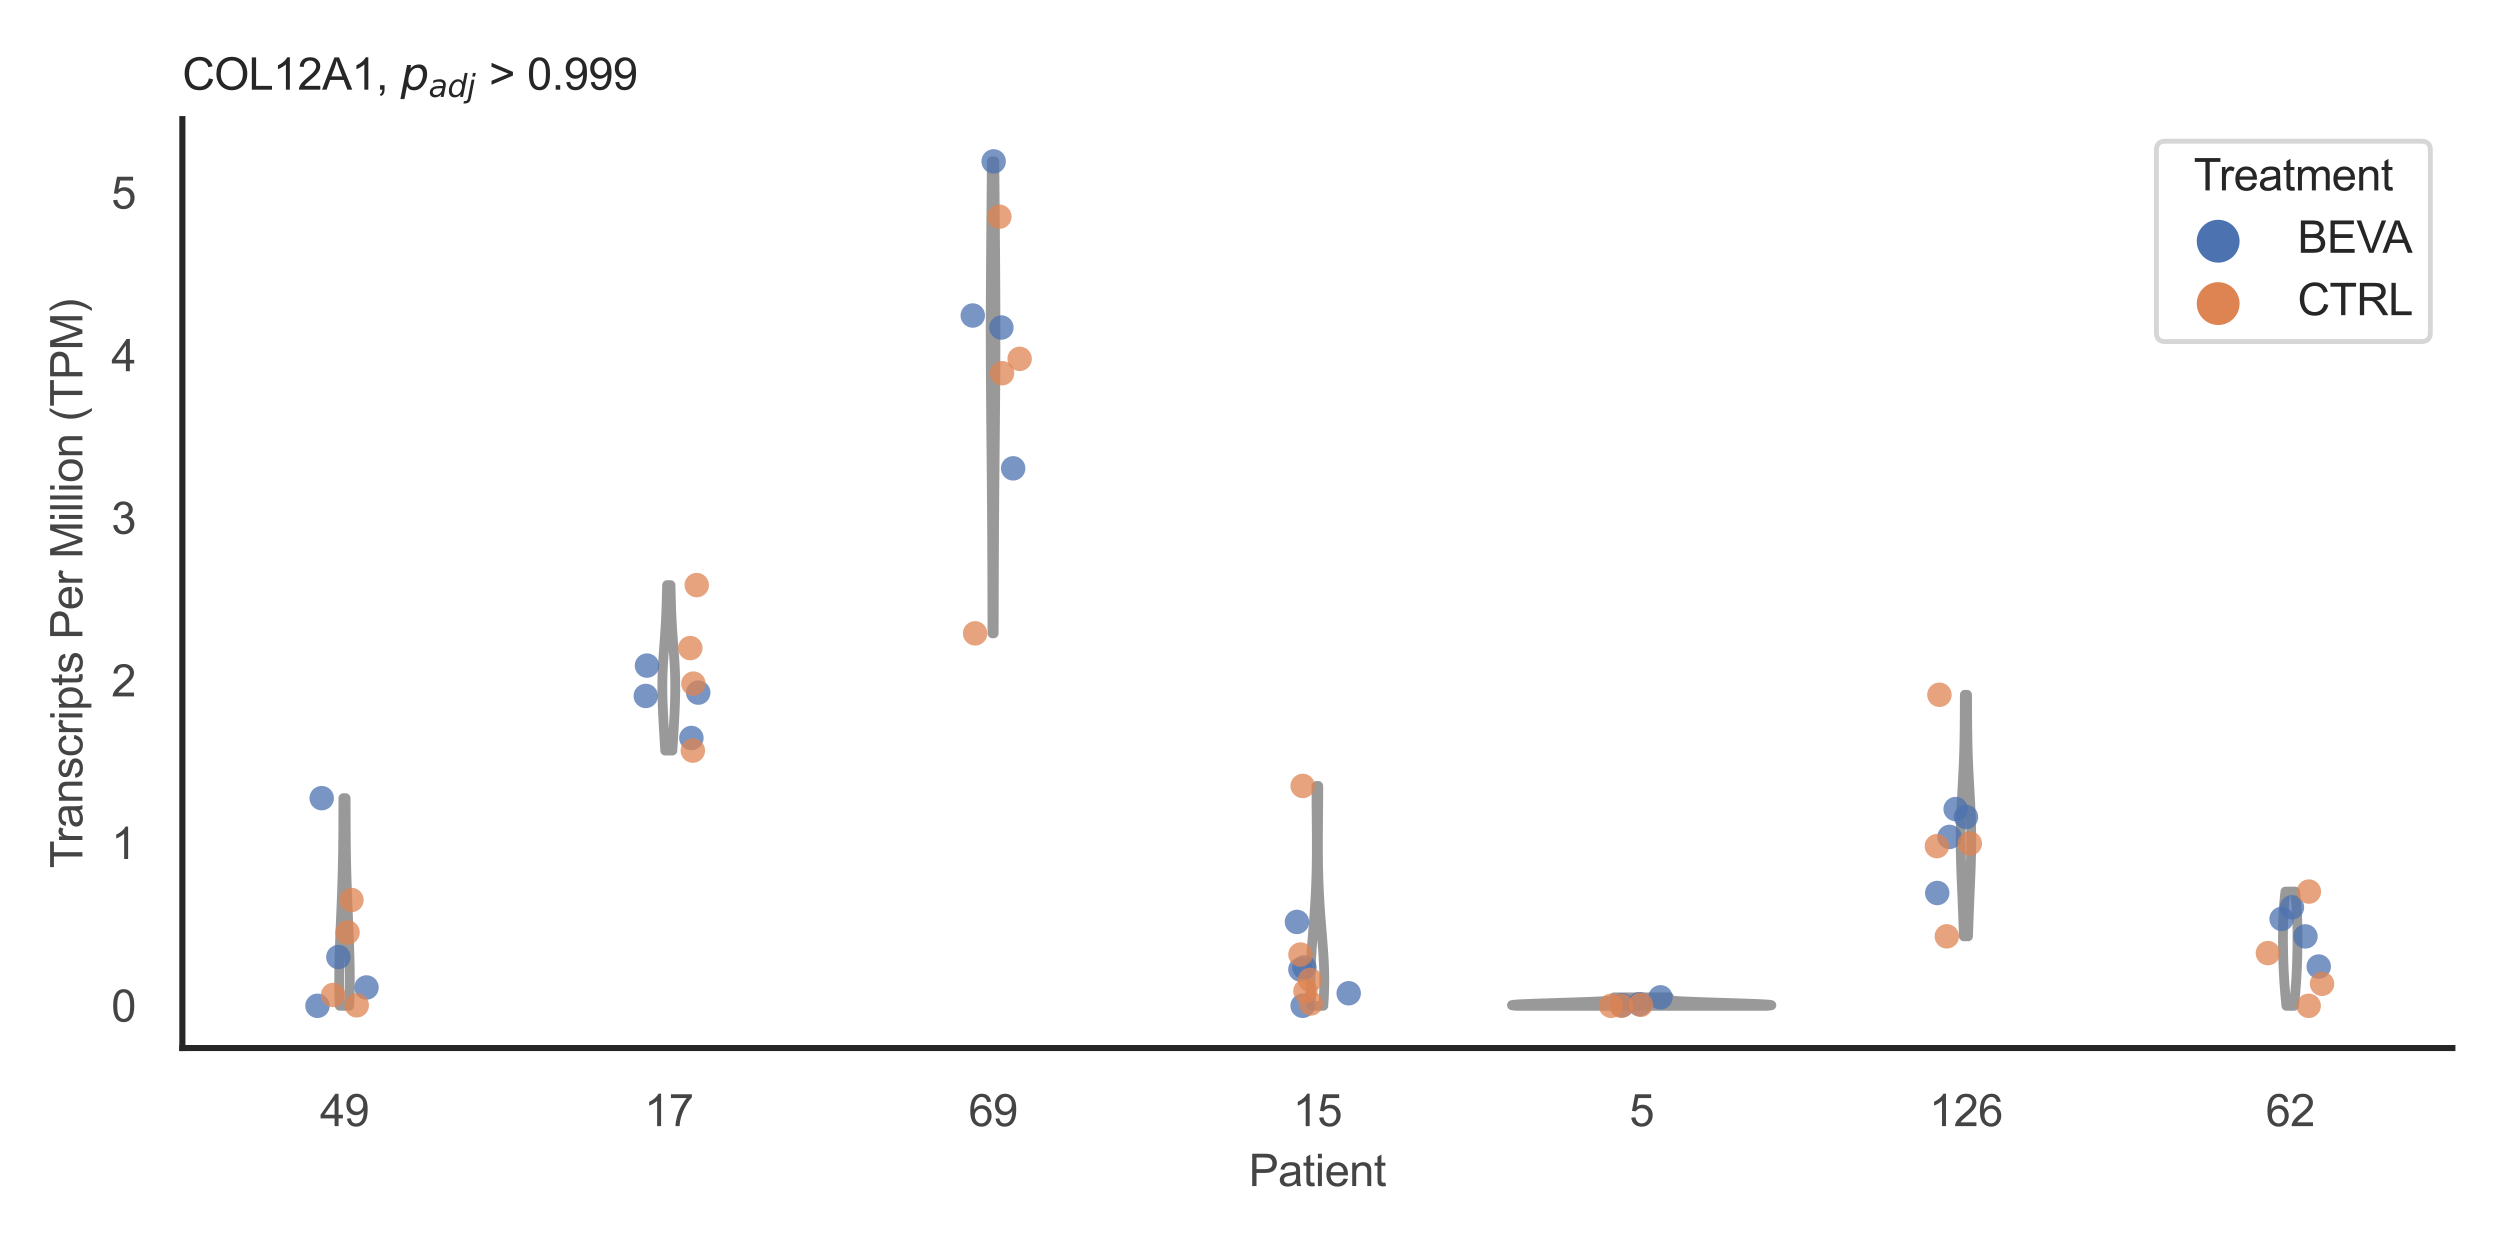 <?xml version="1.0" encoding="utf-8" standalone="no"?>
<!DOCTYPE svg PUBLIC "-//W3C//DTD SVG 1.1//EN"
  "http://www.w3.org/Graphics/SVG/1.1/DTD/svg11.dtd">
<svg xmlns:xlink="http://www.w3.org/1999/xlink" width="510.236pt" height="255.118pt" viewBox="0 0 510.236 255.118" xmlns="http://www.w3.org/2000/svg" version="1.1">
 <defs>
  <style type="text/css">*{stroke-linejoin: round; stroke-linecap: butt}</style>
 </defs>
 <g id="figure_1">
  <g id="patch_1">
   <path d="M 0 255.118 
L 510.236 255.118 
L 510.236 0 
L 0 0 
z
" style="fill: #ffffff"/>
  </g>
  <g id="axes_1">
   <g id="patch_2">
    <path d="M 37.22 213.898 
L 500.516 213.898 
L 500.516 24.32 
L 37.22 24.32 
z
" style="fill: #ffffff"/>
   </g>
   <g id="matplotlib.axis_1">
    <g id="xtick_1">
     <g id="text_1">
      <!-- 49 -->
      <g style="fill: #444444" transform="translate(65.308 229.84)scale(0.09 -0.09)">
       <defs>
        <path id="ArialMT-34" d="M 2069 0 
L 2069 1097 
L 81 1097 
L 81 1613 
L 2172 4581 
L 2631 4581 
L 2631 1613 
L 3250 1613 
L 3250 1097 
L 2631 1097 
L 2631 0 
L 2069 0 
z
M 2069 1613 
L 2069 3678 
L 634 1613 
L 2069 1613 
z
" transform="scale(0.016)"/>
        <path id="ArialMT-39" d="M 350 1059 
L 891 1109 
Q 959 728 1153 556 
Q 1347 384 1650 384 
Q 1909 384 2104 503 
Q 2300 622 2425 820 
Q 2550 1019 2634 1356 
Q 2719 1694 2719 2044 
Q 2719 2081 2716 2156 
Q 2547 1888 2255 1720 
Q 1963 1553 1622 1553 
Q 1053 1553 659 1965 
Q 266 2378 266 3053 
Q 266 3750 677 4175 
Q 1088 4600 1706 4600 
Q 2153 4600 2523 4359 
Q 2894 4119 3086 3673 
Q 3278 3228 3278 2384 
Q 3278 1506 3087 986 
Q 2897 466 2520 194 
Q 2144 -78 1638 -78 
Q 1100 -78 759 220 
Q 419 519 350 1059 
z
M 2653 3081 
Q 2653 3566 2395 3850 
Q 2138 4134 1775 4134 
Q 1400 4134 1122 3828 
Q 844 3522 844 3034 
Q 844 2597 1108 2323 
Q 1372 2050 1759 2050 
Q 2150 2050 2401 2323 
Q 2653 2597 2653 3081 
z
" transform="scale(0.016)"/>
       </defs>
       <use xlink:href="#ArialMT-34"/>
       <use xlink:href="#ArialMT-39" x="55.615"/>
      </g>
     </g>
    </g>
    <g id="xtick_2">
     <g id="text_2">
      <!-- 17 -->
      <g style="fill: #444444" transform="translate(131.493 229.84)scale(0.09 -0.09)">
       <defs>
        <path id="ArialMT-31" d="M 2384 0 
L 1822 0 
L 1822 3584 
Q 1619 3391 1289 3197 
Q 959 3003 697 2906 
L 697 3450 
Q 1169 3672 1522 3987 
Q 1875 4303 2022 4600 
L 2384 4600 
L 2384 0 
z
" transform="scale(0.016)"/>
        <path id="ArialMT-37" d="M 303 3981 
L 303 4522 
L 3269 4522 
L 3269 4084 
Q 2831 3619 2401 2847 
Q 1972 2075 1738 1259 
Q 1569 684 1522 0 
L 944 0 
Q 953 541 1156 1306 
Q 1359 2072 1739 2783 
Q 2119 3494 2547 3981 
L 303 3981 
z
" transform="scale(0.016)"/>
       </defs>
       <use xlink:href="#ArialMT-31"/>
       <use xlink:href="#ArialMT-37" x="55.615"/>
      </g>
     </g>
    </g>
    <g id="xtick_3">
     <g id="text_3">
      <!-- 69 -->
      <g style="fill: #444444" transform="translate(197.678 229.84)scale(0.09 -0.09)">
       <defs>
        <path id="ArialMT-36" d="M 3184 3459 
L 2625 3416 
Q 2550 3747 2413 3897 
Q 2184 4138 1850 4138 
Q 1581 4138 1378 3988 
Q 1113 3794 959 3422 
Q 806 3050 800 2363 
Q 1003 2672 1297 2822 
Q 1591 2972 1913 2972 
Q 2475 2972 2870 2558 
Q 3266 2144 3266 1488 
Q 3266 1056 3080 686 
Q 2894 316 2569 119 
Q 2244 -78 1831 -78 
Q 1128 -78 684 439 
Q 241 956 241 2144 
Q 241 3472 731 4075 
Q 1159 4600 1884 4600 
Q 2425 4600 2770 4297 
Q 3116 3994 3184 3459 
z
M 888 1484 
Q 888 1194 1011 928 
Q 1134 663 1356 523 
Q 1578 384 1822 384 
Q 2178 384 2434 671 
Q 2691 959 2691 1453 
Q 2691 1928 2437 2201 
Q 2184 2475 1800 2475 
Q 1419 2475 1153 2201 
Q 888 1928 888 1484 
z
" transform="scale(0.016)"/>
       </defs>
       <use xlink:href="#ArialMT-36"/>
       <use xlink:href="#ArialMT-39" x="55.615"/>
      </g>
     </g>
    </g>
    <g id="xtick_4">
     <g id="text_4">
      <!-- 15 -->
      <g style="fill: #444444" transform="translate(263.863 229.84)scale(0.09 -0.09)">
       <defs>
        <path id="ArialMT-35" d="M 266 1200 
L 856 1250 
Q 922 819 1161 601 
Q 1400 384 1738 384 
Q 2144 384 2425 690 
Q 2706 997 2706 1503 
Q 2706 1984 2436 2262 
Q 2166 2541 1728 2541 
Q 1456 2541 1237 2417 
Q 1019 2294 894 2097 
L 366 2166 
L 809 4519 
L 3088 4519 
L 3088 3981 
L 1259 3981 
L 1013 2750 
Q 1425 3038 1878 3038 
Q 2478 3038 2890 2622 
Q 3303 2206 3303 1553 
Q 3303 931 2941 478 
Q 2500 -78 1738 -78 
Q 1113 -78 717 272 
Q 322 622 266 1200 
z
" transform="scale(0.016)"/>
       </defs>
       <use xlink:href="#ArialMT-31"/>
       <use xlink:href="#ArialMT-35" x="55.615"/>
      </g>
     </g>
    </g>
    <g id="xtick_5">
     <g id="text_5">
      <!-- 5 -->
      <g style="fill: #444444" transform="translate(332.551 229.84)scale(0.09 -0.09)">
       <use xlink:href="#ArialMT-35"/>
      </g>
     </g>
    </g>
    <g id="xtick_6">
     <g id="text_6">
      <!-- 126 -->
      <g style="fill: #444444" transform="translate(393.731 229.84)scale(0.09 -0.09)">
       <defs>
        <path id="ArialMT-32" d="M 3222 541 
L 3222 0 
L 194 0 
Q 188 203 259 391 
Q 375 700 629 1000 
Q 884 1300 1366 1694 
Q 2113 2306 2375 2664 
Q 2638 3022 2638 3341 
Q 2638 3675 2398 3904 
Q 2159 4134 1775 4134 
Q 1369 4134 1125 3890 
Q 881 3647 878 3216 
L 300 3275 
Q 359 3922 746 4261 
Q 1134 4600 1788 4600 
Q 2447 4600 2831 4234 
Q 3216 3869 3216 3328 
Q 3216 3053 3103 2787 
Q 2991 2522 2730 2228 
Q 2469 1934 1863 1422 
Q 1356 997 1212 845 
Q 1069 694 975 541 
L 3222 541 
z
" transform="scale(0.016)"/>
       </defs>
       <use xlink:href="#ArialMT-31"/>
       <use xlink:href="#ArialMT-32" x="55.615"/>
       <use xlink:href="#ArialMT-36" x="111.23"/>
      </g>
     </g>
    </g>
    <g id="xtick_7">
     <g id="text_7">
      <!-- 62 -->
      <g style="fill: #444444" transform="translate(462.419 229.84)scale(0.09 -0.09)">
       <use xlink:href="#ArialMT-36"/>
       <use xlink:href="#ArialMT-32" x="55.615"/>
      </g>
     </g>
    </g>
    <g id="text_8">
     <!-- Patient -->
     <g style="fill: #444444" transform="translate(254.859 242.071)scale(0.09 -0.09)">
      <defs>
       <path id="ArialMT-50" d="M 494 0 
L 494 4581 
L 2222 4581 
Q 2678 4581 2919 4538 
Q 3256 4481 3484 4323 
Q 3713 4166 3852 3881 
Q 3991 3597 3991 3256 
Q 3991 2672 3619 2267 
Q 3247 1863 2275 1863 
L 1100 1863 
L 1100 0 
L 494 0 
z
M 1100 2403 
L 2284 2403 
Q 2872 2403 3119 2622 
Q 3366 2841 3366 3238 
Q 3366 3525 3220 3729 
Q 3075 3934 2838 4000 
Q 2684 4041 2272 4041 
L 1100 4041 
L 1100 2403 
z
" transform="scale(0.016)"/>
       <path id="ArialMT-61" d="M 2588 409 
Q 2275 144 1986 34 
Q 1697 -75 1366 -75 
Q 819 -75 525 192 
Q 231 459 231 875 
Q 231 1119 342 1320 
Q 453 1522 633 1644 
Q 813 1766 1038 1828 
Q 1203 1872 1538 1913 
Q 2219 1994 2541 2106 
Q 2544 2222 2544 2253 
Q 2544 2597 2384 2738 
Q 2169 2928 1744 2928 
Q 1347 2928 1158 2789 
Q 969 2650 878 2297 
L 328 2372 
Q 403 2725 575 2942 
Q 747 3159 1072 3276 
Q 1397 3394 1825 3394 
Q 2250 3394 2515 3294 
Q 2781 3194 2906 3042 
Q 3031 2891 3081 2659 
Q 3109 2516 3109 2141 
L 3109 1391 
Q 3109 606 3145 398 
Q 3181 191 3288 0 
L 2700 0 
Q 2613 175 2588 409 
z
M 2541 1666 
Q 2234 1541 1622 1453 
Q 1275 1403 1131 1340 
Q 988 1278 909 1158 
Q 831 1038 831 891 
Q 831 666 1001 516 
Q 1172 366 1500 366 
Q 1825 366 2078 508 
Q 2331 650 2450 897 
Q 2541 1088 2541 1459 
L 2541 1666 
z
" transform="scale(0.016)"/>
       <path id="ArialMT-74" d="M 1650 503 
L 1731 6 
Q 1494 -44 1306 -44 
Q 1000 -44 831 53 
Q 663 150 594 308 
Q 525 466 525 972 
L 525 2881 
L 113 2881 
L 113 3319 
L 525 3319 
L 525 4141 
L 1084 4478 
L 1084 3319 
L 1650 3319 
L 1650 2881 
L 1084 2881 
L 1084 941 
Q 1084 700 1114 631 
Q 1144 563 1211 522 
Q 1278 481 1403 481 
Q 1497 481 1650 503 
z
" transform="scale(0.016)"/>
       <path id="ArialMT-69" d="M 425 3934 
L 425 4581 
L 988 4581 
L 988 3934 
L 425 3934 
z
M 425 0 
L 425 3319 
L 988 3319 
L 988 0 
L 425 0 
z
" transform="scale(0.016)"/>
       <path id="ArialMT-65" d="M 2694 1069 
L 3275 997 
Q 3138 488 2766 206 
Q 2394 -75 1816 -75 
Q 1088 -75 661 373 
Q 234 822 234 1631 
Q 234 2469 665 2931 
Q 1097 3394 1784 3394 
Q 2450 3394 2872 2941 
Q 3294 2488 3294 1666 
Q 3294 1616 3291 1516 
L 816 1516 
Q 847 969 1125 678 
Q 1403 388 1819 388 
Q 2128 388 2347 550 
Q 2566 713 2694 1069 
z
M 847 1978 
L 2700 1978 
Q 2663 2397 2488 2606 
Q 2219 2931 1791 2931 
Q 1403 2931 1139 2672 
Q 875 2413 847 1978 
z
" transform="scale(0.016)"/>
       <path id="ArialMT-6e" d="M 422 0 
L 422 3319 
L 928 3319 
L 928 2847 
Q 1294 3394 1984 3394 
Q 2284 3394 2536 3286 
Q 2788 3178 2913 3003 
Q 3038 2828 3088 2588 
Q 3119 2431 3119 2041 
L 3119 0 
L 2556 0 
L 2556 2019 
Q 2556 2363 2490 2533 
Q 2425 2703 2258 2804 
Q 2091 2906 1866 2906 
Q 1506 2906 1245 2678 
Q 984 2450 984 1813 
L 984 0 
L 422 0 
z
" transform="scale(0.016)"/>
      </defs>
      <use xlink:href="#ArialMT-50"/>
      <use xlink:href="#ArialMT-61" x="66.699"/>
      <use xlink:href="#ArialMT-74" x="122.314"/>
      <use xlink:href="#ArialMT-69" x="150.098"/>
      <use xlink:href="#ArialMT-65" x="172.314"/>
      <use xlink:href="#ArialMT-6e" x="227.93"/>
      <use xlink:href="#ArialMT-74" x="283.545"/>
     </g>
    </g>
   </g>
   <g id="matplotlib.axis_2">
    <g id="ytick_1">
     <g id="text_9">
      <!-- 0 -->
      <g style="fill: #444444" transform="translate(22.715 208.502)scale(0.09 -0.09)">
       <defs>
        <path id="ArialMT-30" d="M 266 2259 
Q 266 3072 433 3567 
Q 600 4063 929 4331 
Q 1259 4600 1759 4600 
Q 2128 4600 2406 4451 
Q 2684 4303 2865 4023 
Q 3047 3744 3150 3342 
Q 3253 2941 3253 2259 
Q 3253 1453 3087 958 
Q 2922 463 2592 192 
Q 2263 -78 1759 -78 
Q 1097 -78 719 397 
Q 266 969 266 2259 
z
M 844 2259 
Q 844 1131 1108 757 
Q 1372 384 1759 384 
Q 2147 384 2411 759 
Q 2675 1134 2675 2259 
Q 2675 3391 2411 3762 
Q 2147 4134 1753 4134 
Q 1366 4134 1134 3806 
Q 844 3388 844 2259 
z
" transform="scale(0.016)"/>
       </defs>
       <use xlink:href="#ArialMT-30"/>
      </g>
     </g>
    </g>
    <g id="ytick_2">
     <g id="text_10">
      <!-- 1 -->
      <g style="fill: #444444" transform="translate(22.715 175.318)scale(0.09 -0.09)">
       <use xlink:href="#ArialMT-31"/>
      </g>
     </g>
    </g>
    <g id="ytick_3">
     <g id="text_11">
      <!-- 2 -->
      <g style="fill: #444444" transform="translate(22.715 142.134)scale(0.09 -0.09)">
       <use xlink:href="#ArialMT-32"/>
      </g>
     </g>
    </g>
    <g id="ytick_4">
     <g id="text_12">
      <!-- 3 -->
      <g style="fill: #444444" transform="translate(22.715 108.95)scale(0.09 -0.09)">
       <defs>
        <path id="ArialMT-33" d="M 269 1209 
L 831 1284 
Q 928 806 1161 595 
Q 1394 384 1728 384 
Q 2125 384 2398 659 
Q 2672 934 2672 1341 
Q 2672 1728 2419 1979 
Q 2166 2231 1775 2231 
Q 1616 2231 1378 2169 
L 1441 2663 
Q 1497 2656 1531 2656 
Q 1891 2656 2178 2843 
Q 2466 3031 2466 3422 
Q 2466 3731 2256 3934 
Q 2047 4138 1716 4138 
Q 1388 4138 1169 3931 
Q 950 3725 888 3313 
L 325 3413 
Q 428 3978 793 4289 
Q 1159 4600 1703 4600 
Q 2078 4600 2393 4439 
Q 2709 4278 2876 4000 
Q 3044 3722 3044 3409 
Q 3044 3113 2884 2869 
Q 2725 2625 2413 2481 
Q 2819 2388 3044 2092 
Q 3269 1797 3269 1353 
Q 3269 753 2831 336 
Q 2394 -81 1725 -81 
Q 1122 -81 723 278 
Q 325 638 269 1209 
z
" transform="scale(0.016)"/>
       </defs>
       <use xlink:href="#ArialMT-33"/>
      </g>
     </g>
    </g>
    <g id="ytick_5">
     <g id="text_13">
      <!-- 4 -->
      <g style="fill: #444444" transform="translate(22.715 75.765)scale(0.09 -0.09)">
       <use xlink:href="#ArialMT-34"/>
      </g>
     </g>
    </g>
    <g id="ytick_6">
     <g id="text_14">
      <!-- 5 -->
      <g style="fill: #444444" transform="translate(22.715 42.581)scale(0.09 -0.09)">
       <use xlink:href="#ArialMT-35"/>
      </g>
     </g>
    </g>
    <g id="text_15">
     <!-- Transcripts Per Million (TPM) -->
     <g style="fill: #444444" transform="translate(16.821 177.194)rotate(-90)scale(0.09 -0.09)">
      <defs>
       <path id="ArialMT-54" d="M 1659 0 
L 1659 4041 
L 150 4041 
L 150 4581 
L 3781 4581 
L 3781 4041 
L 2266 4041 
L 2266 0 
L 1659 0 
z
" transform="scale(0.016)"/>
       <path id="ArialMT-72" d="M 416 0 
L 416 3319 
L 922 3319 
L 922 2816 
Q 1116 3169 1280 3281 
Q 1444 3394 1641 3394 
Q 1925 3394 2219 3213 
L 2025 2691 
Q 1819 2813 1613 2813 
Q 1428 2813 1281 2702 
Q 1134 2591 1072 2394 
Q 978 2094 978 1738 
L 978 0 
L 416 0 
z
" transform="scale(0.016)"/>
       <path id="ArialMT-73" d="M 197 991 
L 753 1078 
Q 800 744 1014 566 
Q 1228 388 1613 388 
Q 2000 388 2187 545 
Q 2375 703 2375 916 
Q 2375 1106 2209 1216 
Q 2094 1291 1634 1406 
Q 1016 1563 777 1677 
Q 538 1791 414 1992 
Q 291 2194 291 2438 
Q 291 2659 392 2848 
Q 494 3038 669 3163 
Q 800 3259 1026 3326 
Q 1253 3394 1513 3394 
Q 1903 3394 2198 3281 
Q 2494 3169 2634 2976 
Q 2775 2784 2828 2463 
L 2278 2388 
Q 2241 2644 2061 2787 
Q 1881 2931 1553 2931 
Q 1166 2931 1000 2803 
Q 834 2675 834 2503 
Q 834 2394 903 2306 
Q 972 2216 1119 2156 
Q 1203 2125 1616 2013 
Q 2213 1853 2448 1751 
Q 2684 1650 2818 1456 
Q 2953 1263 2953 975 
Q 2953 694 2789 445 
Q 2625 197 2315 61 
Q 2006 -75 1616 -75 
Q 969 -75 630 194 
Q 291 463 197 991 
z
" transform="scale(0.016)"/>
       <path id="ArialMT-63" d="M 2588 1216 
L 3141 1144 
Q 3050 572 2676 248 
Q 2303 -75 1759 -75 
Q 1078 -75 664 370 
Q 250 816 250 1647 
Q 250 2184 428 2587 
Q 606 2991 970 3192 
Q 1334 3394 1763 3394 
Q 2303 3394 2647 3120 
Q 2991 2847 3088 2344 
L 2541 2259 
Q 2463 2594 2264 2762 
Q 2066 2931 1784 2931 
Q 1359 2931 1093 2626 
Q 828 2322 828 1663 
Q 828 994 1084 691 
Q 1341 388 1753 388 
Q 2084 388 2306 591 
Q 2528 794 2588 1216 
z
" transform="scale(0.016)"/>
       <path id="ArialMT-70" d="M 422 -1272 
L 422 3319 
L 934 3319 
L 934 2888 
Q 1116 3141 1344 3267 
Q 1572 3394 1897 3394 
Q 2322 3394 2647 3175 
Q 2972 2956 3137 2557 
Q 3303 2159 3303 1684 
Q 3303 1175 3120 767 
Q 2938 359 2589 142 
Q 2241 -75 1856 -75 
Q 1575 -75 1351 44 
Q 1128 163 984 344 
L 984 -1272 
L 422 -1272 
z
M 931 1641 
Q 931 1000 1190 694 
Q 1450 388 1819 388 
Q 2194 388 2461 705 
Q 2728 1022 2728 1688 
Q 2728 2322 2467 2637 
Q 2206 2953 1844 2953 
Q 1484 2953 1207 2617 
Q 931 2281 931 1641 
z
" transform="scale(0.016)"/>
       <path id="ArialMT-20" transform="scale(0.016)"/>
       <path id="ArialMT-4d" d="M 475 0 
L 475 4581 
L 1388 4581 
L 2472 1338 
Q 2622 884 2691 659 
Q 2769 909 2934 1394 
L 4031 4581 
L 4847 4581 
L 4847 0 
L 4263 0 
L 4263 3834 
L 2931 0 
L 2384 0 
L 1059 3900 
L 1059 0 
L 475 0 
z
" transform="scale(0.016)"/>
       <path id="ArialMT-6c" d="M 409 0 
L 409 4581 
L 972 4581 
L 972 0 
L 409 0 
z
" transform="scale(0.016)"/>
       <path id="ArialMT-6f" d="M 213 1659 
Q 213 2581 725 3025 
Q 1153 3394 1769 3394 
Q 2453 3394 2887 2945 
Q 3322 2497 3322 1706 
Q 3322 1066 3130 698 
Q 2938 331 2570 128 
Q 2203 -75 1769 -75 
Q 1072 -75 642 372 
Q 213 819 213 1659 
z
M 791 1659 
Q 791 1022 1069 705 
Q 1347 388 1769 388 
Q 2188 388 2466 706 
Q 2744 1025 2744 1678 
Q 2744 2294 2464 2611 
Q 2184 2928 1769 2928 
Q 1347 2928 1069 2612 
Q 791 2297 791 1659 
z
" transform="scale(0.016)"/>
       <path id="ArialMT-28" d="M 1497 -1347 
Q 1031 -759 709 28 
Q 388 816 388 1659 
Q 388 2403 628 3084 
Q 909 3875 1497 4659 
L 1900 4659 
Q 1522 4009 1400 3731 
Q 1209 3300 1100 2831 
Q 966 2247 966 1656 
Q 966 153 1900 -1347 
L 1497 -1347 
z
" transform="scale(0.016)"/>
       <path id="ArialMT-29" d="M 791 -1347 
L 388 -1347 
Q 1322 153 1322 1656 
Q 1322 2244 1188 2822 
Q 1081 3291 891 3722 
Q 769 4003 388 4659 
L 791 4659 
Q 1378 3875 1659 3084 
Q 1900 2403 1900 1659 
Q 1900 816 1576 28 
Q 1253 -759 791 -1347 
z
" transform="scale(0.016)"/>
      </defs>
      <use xlink:href="#ArialMT-54"/>
      <use xlink:href="#ArialMT-72" x="57.334"/>
      <use xlink:href="#ArialMT-61" x="90.635"/>
      <use xlink:href="#ArialMT-6e" x="146.25"/>
      <use xlink:href="#ArialMT-73" x="201.865"/>
      <use xlink:href="#ArialMT-63" x="251.865"/>
      <use xlink:href="#ArialMT-72" x="301.865"/>
      <use xlink:href="#ArialMT-69" x="335.166"/>
      <use xlink:href="#ArialMT-70" x="357.383"/>
      <use xlink:href="#ArialMT-74" x="412.998"/>
      <use xlink:href="#ArialMT-73" x="440.781"/>
      <use xlink:href="#ArialMT-20" x="490.781"/>
      <use xlink:href="#ArialMT-50" x="518.564"/>
      <use xlink:href="#ArialMT-65" x="585.264"/>
      <use xlink:href="#ArialMT-72" x="640.879"/>
      <use xlink:href="#ArialMT-20" x="674.18"/>
      <use xlink:href="#ArialMT-4d" x="701.963"/>
      <use xlink:href="#ArialMT-69" x="785.264"/>
      <use xlink:href="#ArialMT-6c" x="807.48"/>
      <use xlink:href="#ArialMT-6c" x="829.697"/>
      <use xlink:href="#ArialMT-69" x="851.914"/>
      <use xlink:href="#ArialMT-6f" x="874.131"/>
      <use xlink:href="#ArialMT-6e" x="929.746"/>
      <use xlink:href="#ArialMT-20" x="985.361"/>
      <use xlink:href="#ArialMT-28" x="1013.145"/>
      <use xlink:href="#ArialMT-54" x="1046.445"/>
      <use xlink:href="#ArialMT-50" x="1107.529"/>
      <use xlink:href="#ArialMT-4d" x="1174.229"/>
      <use xlink:href="#ArialMT-29" x="1257.529"/>
     </g>
    </g>
   </g>
   <g id="PolyCollection_1">
    <defs>
     <path id="mbbbfe6ce41" d="M 71.284 -49.837 
L 69.341 -49.837 
L 69.325 -50.265 
L 69.31 -50.693 
L 69.297 -51.121 
L 69.285 -51.55 
L 69.274 -51.978 
L 69.265 -52.406 
L 69.256 -52.834 
L 69.25 -53.262 
L 69.244 -53.69 
L 69.24 -54.118 
L 69.237 -54.546 
L 69.236 -54.974 
L 69.236 -55.402 
L 69.237 -55.83 
L 69.239 -56.259 
L 69.243 -56.687 
L 69.248 -57.115 
L 69.253 -57.543 
L 69.26 -57.971 
L 69.268 -58.399 
L 69.277 -58.827 
L 69.287 -59.255 
L 69.298 -59.683 
L 69.309 -60.111 
L 69.322 -60.539 
L 69.335 -60.968 
L 69.348 -61.396 
L 69.363 -61.824 
L 69.378 -62.252 
L 69.393 -62.68 
L 69.409 -63.108 
L 69.425 -63.536 
L 69.441 -63.964 
L 69.458 -64.392 
L 69.475 -64.82 
L 69.493 -65.248 
L 69.51 -65.677 
L 69.528 -66.105 
L 69.546 -66.533 
L 69.564 -66.961 
L 69.582 -67.389 
L 69.6 -67.817 
L 69.617 -68.245 
L 69.635 -68.673 
L 69.653 -69.101 
L 69.671 -69.529 
L 69.688 -69.957 
L 69.706 -70.386 
L 69.723 -70.814 
L 69.74 -71.242 
L 69.756 -71.67 
L 69.773 -72.098 
L 69.789 -72.526 
L 69.805 -72.954 
L 69.82 -73.382 
L 69.835 -73.81 
L 69.85 -74.238 
L 69.864 -74.667 
L 69.878 -75.095 
L 69.891 -75.523 
L 69.904 -75.951 
L 69.917 -76.379 
L 69.928 -76.807 
L 69.94 -77.235 
L 69.951 -77.663 
L 69.961 -78.091 
L 69.971 -78.519 
L 69.98 -78.947 
L 69.989 -79.376 
L 69.997 -79.804 
L 70.005 -80.232 
L 70.012 -80.66 
L 70.019 -81.088 
L 70.025 -81.516 
L 70.03 -81.944 
L 70.036 -82.372 
L 70.04 -82.8 
L 70.045 -83.228 
L 70.049 -83.656 
L 70.052 -84.085 
L 70.055 -84.513 
L 70.058 -84.941 
L 70.061 -85.369 
L 70.063 -85.797 
L 70.065 -86.225 
L 70.067 -86.653 
L 70.069 -87.081 
L 70.07 -87.509 
L 70.072 -87.937 
L 70.073 -88.365 
L 70.075 -88.794 
L 70.076 -89.222 
L 70.078 -89.65 
L 70.079 -90.078 
L 70.081 -90.506 
L 70.083 -90.934 
L 70.085 -91.362 
L 70.087 -91.79 
L 70.089 -92.218 
L 70.536 -92.218 
L 70.536 -92.218 
L 70.538 -91.79 
L 70.54 -91.362 
L 70.542 -90.934 
L 70.544 -90.506 
L 70.546 -90.078 
L 70.547 -89.65 
L 70.549 -89.222 
L 70.55 -88.794 
L 70.552 -88.365 
L 70.553 -87.937 
L 70.555 -87.509 
L 70.556 -87.081 
L 70.558 -86.653 
L 70.56 -86.225 
L 70.562 -85.797 
L 70.565 -85.369 
L 70.567 -84.941 
L 70.57 -84.513 
L 70.573 -84.085 
L 70.577 -83.656 
L 70.581 -83.228 
L 70.585 -82.8 
L 70.59 -82.372 
L 70.595 -81.944 
L 70.6 -81.516 
L 70.606 -81.088 
L 70.613 -80.66 
L 70.62 -80.232 
L 70.628 -79.804 
L 70.636 -79.376 
L 70.645 -78.947 
L 70.654 -78.519 
L 70.664 -78.091 
L 70.674 -77.663 
L 70.685 -77.235 
L 70.697 -76.807 
L 70.709 -76.379 
L 70.721 -75.951 
L 70.734 -75.523 
L 70.747 -75.095 
L 70.761 -74.667 
L 70.775 -74.238 
L 70.79 -73.81 
L 70.805 -73.382 
L 70.821 -72.954 
L 70.836 -72.526 
L 70.852 -72.098 
L 70.869 -71.67 
L 70.886 -71.242 
L 70.902 -70.814 
L 70.92 -70.386 
L 70.937 -69.957 
L 70.954 -69.529 
L 70.972 -69.101 
L 70.99 -68.673 
L 71.008 -68.245 
L 71.026 -67.817 
L 71.044 -67.389 
L 71.061 -66.961 
L 71.079 -66.533 
L 71.097 -66.105 
L 71.115 -65.677 
L 71.132 -65.248 
L 71.15 -64.82 
L 71.167 -64.392 
L 71.184 -63.964 
L 71.2 -63.536 
L 71.216 -63.108 
L 71.232 -62.68 
L 71.248 -62.252 
L 71.262 -61.824 
L 71.277 -61.396 
L 71.29 -60.968 
L 71.303 -60.539 
L 71.316 -60.111 
L 71.327 -59.683 
L 71.338 -59.255 
L 71.348 -58.827 
L 71.357 -58.399 
L 71.365 -57.971 
L 71.372 -57.543 
L 71.378 -57.115 
L 71.382 -56.687 
L 71.386 -56.259 
L 71.388 -55.83 
L 71.389 -55.402 
L 71.389 -54.974 
L 71.388 -54.546 
L 71.385 -54.118 
L 71.381 -53.69 
L 71.376 -53.262 
L 71.369 -52.834 
L 71.361 -52.406 
L 71.351 -51.978 
L 71.34 -51.55 
L 71.328 -51.121 
L 71.315 -50.693 
L 71.3 -50.265 
L 71.284 -49.837 
z
" style="stroke: #999999; stroke-width: 2"/>
    </defs>
    <g clip-path="url(#pd42d9477b0)">
     <use xlink:href="#mbbbfe6ce41" x="0" y="255.118" style="fill: #ffffff; stroke: #999999; stroke-width: 2"/>
    </g>
   </g>
   <g id="PolyCollection_2">
    <defs>
     <path id="maa42bff13b" d="M 137.227 -101.926 
L 135.769 -101.926 
L 135.747 -102.268 
L 135.725 -102.609 
L 135.704 -102.95 
L 135.683 -103.291 
L 135.661 -103.632 
L 135.64 -103.973 
L 135.62 -104.315 
L 135.599 -104.656 
L 135.578 -104.997 
L 135.558 -105.338 
L 135.538 -105.679 
L 135.518 -106.02 
L 135.498 -106.361 
L 135.479 -106.703 
L 135.459 -107.044 
L 135.44 -107.385 
L 135.422 -107.726 
L 135.403 -108.067 
L 135.385 -108.408 
L 135.367 -108.749 
L 135.35 -109.091 
L 135.333 -109.432 
L 135.317 -109.773 
L 135.301 -110.114 
L 135.286 -110.455 
L 135.272 -110.796 
L 135.258 -111.137 
L 135.245 -111.479 
L 135.234 -111.82 
L 135.223 -112.161 
L 135.213 -112.502 
L 135.204 -112.843 
L 135.197 -113.184 
L 135.19 -113.526 
L 135.185 -113.867 
L 135.182 -114.208 
L 135.179 -114.549 
L 135.178 -114.89 
L 135.179 -115.231 
L 135.181 -115.572 
L 135.185 -115.914 
L 135.19 -116.255 
L 135.197 -116.596 
L 135.205 -116.937 
L 135.215 -117.278 
L 135.226 -117.619 
L 135.238 -117.96 
L 135.252 -118.302 
L 135.268 -118.643 
L 135.285 -118.984 
L 135.302 -119.325 
L 135.322 -119.666 
L 135.342 -120.007 
L 135.363 -120.349 
L 135.385 -120.69 
L 135.408 -121.031 
L 135.432 -121.372 
L 135.456 -121.713 
L 135.48 -122.054 
L 135.506 -122.395 
L 135.531 -122.737 
L 135.557 -123.078 
L 135.582 -123.419 
L 135.608 -123.76 
L 135.633 -124.101 
L 135.659 -124.442 
L 135.684 -124.783 
L 135.708 -125.125 
L 135.733 -125.466 
L 135.756 -125.807 
L 135.779 -126.148 
L 135.802 -126.489 
L 135.823 -126.83 
L 135.844 -127.171 
L 135.865 -127.513 
L 135.884 -127.854 
L 135.902 -128.195 
L 135.92 -128.536 
L 135.937 -128.877 
L 135.953 -129.218 
L 135.968 -129.56 
L 135.983 -129.901 
L 135.997 -130.242 
L 136.01 -130.583 
L 136.022 -130.924 
L 136.033 -131.265 
L 136.044 -131.606 
L 136.055 -131.948 
L 136.065 -132.289 
L 136.074 -132.63 
L 136.083 -132.971 
L 136.092 -133.312 
L 136.1 -133.653 
L 136.109 -133.994 
L 136.117 -134.336 
L 136.125 -134.677 
L 136.132 -135.018 
L 136.14 -135.359 
L 136.148 -135.7 
L 136.848 -135.7 
L 136.848 -135.7 
L 136.855 -135.359 
L 136.863 -135.018 
L 136.871 -134.677 
L 136.879 -134.336 
L 136.887 -133.994 
L 136.895 -133.653 
L 136.903 -133.312 
L 136.912 -132.971 
L 136.921 -132.63 
L 136.931 -132.289 
L 136.941 -131.948 
L 136.951 -131.606 
L 136.962 -131.265 
L 136.974 -130.924 
L 136.986 -130.583 
L 136.999 -130.242 
L 137.013 -129.901 
L 137.027 -129.56 
L 137.042 -129.218 
L 137.058 -128.877 
L 137.075 -128.536 
L 137.093 -128.195 
L 137.112 -127.854 
L 137.131 -127.513 
L 137.151 -127.171 
L 137.172 -126.83 
L 137.194 -126.489 
L 137.216 -126.148 
L 137.239 -125.807 
L 137.263 -125.466 
L 137.287 -125.125 
L 137.312 -124.783 
L 137.337 -124.442 
L 137.362 -124.101 
L 137.388 -123.76 
L 137.413 -123.419 
L 137.439 -123.078 
L 137.465 -122.737 
L 137.49 -122.395 
L 137.515 -122.054 
L 137.54 -121.713 
L 137.564 -121.372 
L 137.588 -121.031 
L 137.61 -120.69 
L 137.633 -120.349 
L 137.654 -120.007 
L 137.674 -119.666 
L 137.693 -119.325 
L 137.711 -118.984 
L 137.728 -118.643 
L 137.743 -118.302 
L 137.757 -117.96 
L 137.77 -117.619 
L 137.781 -117.278 
L 137.791 -116.937 
L 137.799 -116.596 
L 137.806 -116.255 
L 137.811 -115.914 
L 137.814 -115.572 
L 137.816 -115.231 
L 137.817 -114.89 
L 137.816 -114.549 
L 137.814 -114.208 
L 137.81 -113.867 
L 137.805 -113.526 
L 137.799 -113.184 
L 137.791 -112.843 
L 137.783 -112.502 
L 137.773 -112.161 
L 137.762 -111.82 
L 137.75 -111.479 
L 137.737 -111.137 
L 137.724 -110.796 
L 137.709 -110.455 
L 137.694 -110.114 
L 137.679 -109.773 
L 137.662 -109.432 
L 137.645 -109.091 
L 137.628 -108.749 
L 137.611 -108.408 
L 137.592 -108.067 
L 137.574 -107.726 
L 137.555 -107.385 
L 137.536 -107.044 
L 137.517 -106.703 
L 137.497 -106.361 
L 137.478 -106.02 
L 137.458 -105.679 
L 137.438 -105.338 
L 137.417 -104.997 
L 137.397 -104.656 
L 137.376 -104.315 
L 137.355 -103.973 
L 137.334 -103.632 
L 137.313 -103.291 
L 137.292 -102.95 
L 137.27 -102.609 
L 137.248 -102.268 
L 137.227 -101.926 
z
" style="stroke: #999999; stroke-width: 2"/>
    </defs>
    <g clip-path="url(#pd42d9477b0)">
     <use xlink:href="#maa42bff13b" x="0" y="255.118" style="fill: #ffffff; stroke: #999999; stroke-width: 2"/>
    </g>
   </g>
   <g id="PolyCollection_3">
    <defs>
     <path id="me92e70b645" d="M 202.808 -125.853 
L 202.558 -125.853 
L 202.555 -126.826 
L 202.552 -127.799 
L 202.55 -128.772 
L 202.547 -129.745 
L 202.545 -130.718 
L 202.542 -131.691 
L 202.539 -132.664 
L 202.537 -133.638 
L 202.534 -134.611 
L 202.531 -135.584 
L 202.528 -136.557 
L 202.525 -137.53 
L 202.521 -138.503 
L 202.518 -139.476 
L 202.514 -140.449 
L 202.51 -141.422 
L 202.506 -142.395 
L 202.502 -143.368 
L 202.497 -144.341 
L 202.492 -145.314 
L 202.487 -146.287 
L 202.481 -147.26 
L 202.475 -148.233 
L 202.469 -149.206 
L 202.463 -150.179 
L 202.456 -151.152 
L 202.449 -152.125 
L 202.442 -153.098 
L 202.434 -154.071 
L 202.426 -155.044 
L 202.418 -156.017 
L 202.41 -156.99 
L 202.401 -157.963 
L 202.392 -158.936 
L 202.383 -159.909 
L 202.374 -160.882 
L 202.365 -161.855 
L 202.356 -162.828 
L 202.346 -163.801 
L 202.337 -164.774 
L 202.328 -165.747 
L 202.318 -166.72 
L 202.309 -167.693 
L 202.3 -168.666 
L 202.291 -169.639 
L 202.283 -170.612 
L 202.274 -171.585 
L 202.266 -172.558 
L 202.259 -173.531 
L 202.251 -174.504 
L 202.244 -175.477 
L 202.238 -176.45 
L 202.232 -177.423 
L 202.226 -178.396 
L 202.221 -179.369 
L 202.217 -180.342 
L 202.213 -181.315 
L 202.21 -182.288 
L 202.207 -183.261 
L 202.205 -184.234 
L 202.204 -185.207 
L 202.203 -186.18 
L 202.202 -187.153 
L 202.203 -188.126 
L 202.204 -189.099 
L 202.205 -190.072 
L 202.207 -191.045 
L 202.21 -192.018 
L 202.213 -192.991 
L 202.216 -193.964 
L 202.221 -194.937 
L 202.225 -195.91 
L 202.23 -196.883 
L 202.235 -197.856 
L 202.241 -198.829 
L 202.247 -199.802 
L 202.254 -200.775 
L 202.26 -201.748 
L 202.267 -202.721 
L 202.274 -203.694 
L 202.282 -204.667 
L 202.289 -205.64 
L 202.297 -206.613 
L 202.305 -207.586 
L 202.313 -208.559 
L 202.321 -209.532 
L 202.329 -210.505 
L 202.338 -211.478 
L 202.346 -212.451 
L 202.355 -213.424 
L 202.363 -214.397 
L 202.372 -215.37 
L 202.38 -216.343 
L 202.389 -217.316 
L 202.398 -218.289 
L 202.406 -219.262 
L 202.415 -220.235 
L 202.424 -221.208 
L 202.432 -222.181 
L 202.934 -222.181 
L 202.934 -222.181 
L 202.942 -221.208 
L 202.951 -220.235 
L 202.959 -219.262 
L 202.968 -218.289 
L 202.977 -217.316 
L 202.985 -216.343 
L 202.994 -215.37 
L 203.003 -214.397 
L 203.011 -213.424 
L 203.02 -212.451 
L 203.028 -211.478 
L 203.036 -210.505 
L 203.045 -209.532 
L 203.053 -208.559 
L 203.061 -207.586 
L 203.069 -206.613 
L 203.077 -205.64 
L 203.084 -204.667 
L 203.092 -203.694 
L 203.099 -202.721 
L 203.106 -201.748 
L 203.112 -200.775 
L 203.119 -199.802 
L 203.125 -198.829 
L 203.13 -197.856 
L 203.136 -196.883 
L 203.141 -195.91 
L 203.145 -194.937 
L 203.149 -193.964 
L 203.153 -192.991 
L 203.156 -192.018 
L 203.159 -191.045 
L 203.161 -190.072 
L 203.162 -189.099 
L 203.163 -188.126 
L 203.163 -187.153 
L 203.163 -186.18 
L 203.162 -185.207 
L 203.161 -184.234 
L 203.159 -183.261 
L 203.156 -182.288 
L 203.153 -181.315 
L 203.149 -180.342 
L 203.145 -179.369 
L 203.14 -178.396 
L 203.134 -177.423 
L 203.128 -176.45 
L 203.122 -175.477 
L 203.115 -174.504 
L 203.107 -173.531 
L 203.1 -172.558 
L 203.092 -171.585 
L 203.083 -170.612 
L 203.075 -169.639 
L 203.066 -168.666 
L 203.057 -167.693 
L 203.048 -166.72 
L 203.038 -165.747 
L 203.029 -164.774 
L 203.02 -163.801 
L 203.01 -162.828 
L 203.001 -161.855 
L 202.992 -160.882 
L 202.983 -159.909 
L 202.974 -158.936 
L 202.965 -157.963 
L 202.956 -156.99 
L 202.948 -156.017 
L 202.94 -155.044 
L 202.932 -154.071 
L 202.924 -153.098 
L 202.917 -152.125 
L 202.91 -151.152 
L 202.903 -150.179 
L 202.897 -149.206 
L 202.89 -148.233 
L 202.885 -147.26 
L 202.879 -146.287 
L 202.874 -145.314 
L 202.869 -144.341 
L 202.864 -143.368 
L 202.86 -142.395 
L 202.856 -141.422 
L 202.852 -140.449 
L 202.848 -139.476 
L 202.845 -138.503 
L 202.841 -137.53 
L 202.838 -136.557 
L 202.835 -135.584 
L 202.832 -134.611 
L 202.829 -133.638 
L 202.827 -132.664 
L 202.824 -131.691 
L 202.821 -130.718 
L 202.819 -129.745 
L 202.816 -128.772 
L 202.813 -127.799 
L 202.811 -126.826 
L 202.808 -125.853 
z
" style="stroke: #999999; stroke-width: 2"/>
    </defs>
    <g clip-path="url(#pd42d9477b0)">
     <use xlink:href="#me92e70b645" x="0" y="255.118" style="fill: #ffffff; stroke: #999999; stroke-width: 2"/>
    </g>
   </g>
   <g id="PolyCollection_4">
    <defs>
     <path id="m344bdfa864" d="M 270.077 -49.837 
L 267.659 -49.837 
L 267.628 -50.29 
L 267.6 -50.744 
L 267.573 -51.197 
L 267.55 -51.65 
L 267.529 -52.104 
L 267.51 -52.557 
L 267.495 -53.01 
L 267.482 -53.463 
L 267.473 -53.917 
L 267.466 -54.37 
L 267.463 -54.823 
L 267.462 -55.277 
L 267.465 -55.73 
L 267.47 -56.183 
L 267.479 -56.637 
L 267.49 -57.09 
L 267.504 -57.543 
L 267.521 -57.996 
L 267.54 -58.45 
L 267.562 -58.903 
L 267.586 -59.356 
L 267.612 -59.81 
L 267.64 -60.263 
L 267.669 -60.716 
L 267.7 -61.169 
L 267.733 -61.623 
L 267.766 -62.076 
L 267.801 -62.529 
L 267.837 -62.983 
L 267.873 -63.436 
L 267.909 -63.889 
L 267.946 -64.342 
L 267.983 -64.796 
L 268.02 -65.249 
L 268.057 -65.702 
L 268.094 -66.156 
L 268.13 -66.609 
L 268.166 -67.062 
L 268.201 -67.515 
L 268.235 -67.969 
L 268.269 -68.422 
L 268.301 -68.875 
L 268.333 -69.329 
L 268.364 -69.782 
L 268.393 -70.235 
L 268.422 -70.688 
L 268.449 -71.142 
L 268.476 -71.595 
L 268.501 -72.048 
L 268.524 -72.502 
L 268.547 -72.955 
L 268.569 -73.408 
L 268.589 -73.861 
L 268.608 -74.315 
L 268.625 -74.768 
L 268.642 -75.221 
L 268.657 -75.675 
L 268.671 -76.128 
L 268.684 -76.581 
L 268.696 -77.035 
L 268.707 -77.488 
L 268.717 -77.941 
L 268.725 -78.394 
L 268.733 -78.848 
L 268.739 -79.301 
L 268.745 -79.754 
L 268.75 -80.208 
L 268.753 -80.661 
L 268.756 -81.114 
L 268.758 -81.567 
L 268.759 -82.021 
L 268.76 -82.474 
L 268.76 -82.927 
L 268.759 -83.381 
L 268.758 -83.834 
L 268.756 -84.287 
L 268.753 -84.74 
L 268.75 -85.194 
L 268.747 -85.647 
L 268.743 -86.1 
L 268.74 -86.554 
L 268.735 -87.007 
L 268.731 -87.46 
L 268.727 -87.913 
L 268.723 -88.367 
L 268.718 -88.82 
L 268.714 -89.273 
L 268.71 -89.727 
L 268.706 -90.18 
L 268.702 -90.633 
L 268.698 -91.086 
L 268.695 -91.54 
L 268.692 -91.993 
L 268.69 -92.446 
L 268.688 -92.9 
L 268.686 -93.353 
L 268.685 -93.806 
L 268.685 -94.259 
L 268.685 -94.713 
L 269.052 -94.713 
L 269.052 -94.713 
L 269.051 -94.259 
L 269.051 -93.806 
L 269.05 -93.353 
L 269.048 -92.9 
L 269.046 -92.446 
L 269.044 -91.993 
L 269.041 -91.54 
L 269.038 -91.086 
L 269.034 -90.633 
L 269.031 -90.18 
L 269.027 -89.727 
L 269.022 -89.273 
L 269.018 -88.82 
L 269.014 -88.367 
L 269.009 -87.913 
L 269.005 -87.46 
L 269.001 -87.007 
L 268.997 -86.554 
L 268.993 -86.1 
L 268.989 -85.647 
L 268.986 -85.194 
L 268.983 -84.74 
L 268.981 -84.287 
L 268.979 -83.834 
L 268.977 -83.381 
L 268.976 -82.927 
L 268.976 -82.474 
L 268.977 -82.021 
L 268.978 -81.567 
L 268.98 -81.114 
L 268.983 -80.661 
L 268.987 -80.208 
L 268.991 -79.754 
L 268.997 -79.301 
L 269.003 -78.848 
L 269.011 -78.394 
L 269.02 -77.941 
L 269.029 -77.488 
L 269.04 -77.035 
L 269.052 -76.581 
L 269.065 -76.128 
L 269.079 -75.675 
L 269.094 -75.221 
L 269.111 -74.768 
L 269.129 -74.315 
L 269.147 -73.861 
L 269.168 -73.408 
L 269.189 -72.955 
L 269.212 -72.502 
L 269.236 -72.048 
L 269.261 -71.595 
L 269.287 -71.142 
L 269.314 -70.688 
L 269.343 -70.235 
L 269.373 -69.782 
L 269.403 -69.329 
L 269.435 -68.875 
L 269.468 -68.422 
L 269.501 -67.969 
L 269.536 -67.515 
L 269.571 -67.062 
L 269.606 -66.609 
L 269.643 -66.156 
L 269.679 -65.702 
L 269.716 -65.249 
L 269.753 -64.796 
L 269.79 -64.342 
L 269.827 -63.889 
L 269.864 -63.436 
L 269.9 -62.983 
L 269.935 -62.529 
L 269.97 -62.076 
L 270.003 -61.623 
L 270.036 -61.169 
L 270.067 -60.716 
L 270.096 -60.263 
L 270.124 -59.81 
L 270.15 -59.356 
L 270.174 -58.903 
L 270.196 -58.45 
L 270.215 -57.996 
L 270.232 -57.543 
L 270.246 -57.09 
L 270.257 -56.637 
L 270.266 -56.183 
L 270.271 -55.73 
L 270.274 -55.277 
L 270.274 -54.823 
L 270.27 -54.37 
L 270.264 -53.917 
L 270.254 -53.463 
L 270.242 -53.01 
L 270.226 -52.557 
L 270.208 -52.104 
L 270.187 -51.65 
L 270.163 -51.197 
L 270.137 -50.744 
L 270.108 -50.29 
L 270.077 -49.837 
z
" style="stroke: #999999; stroke-width: 2"/>
    </defs>
    <g clip-path="url(#pd42d9477b0)">
     <use xlink:href="#m344bdfa864" x="0" y="255.118" style="fill: #ffffff; stroke: #999999; stroke-width: 2"/>
    </g>
   </g>
   <g id="PolyCollection_5">
    <defs>
     <path id="m79d3a46aee" d="M 360.572 -49.837 
L 309.534 -49.837 
L 309.299 -49.855 
L 309.096 -49.872 
L 308.926 -49.89 
L 308.789 -49.907 
L 308.685 -49.925 
L 308.616 -49.942 
L 308.58 -49.96 
L 308.579 -49.977 
L 308.613 -49.994 
L 308.68 -50.012 
L 308.781 -50.029 
L 308.916 -50.047 
L 309.083 -50.064 
L 309.283 -50.082 
L 309.514 -50.099 
L 309.775 -50.117 
L 310.065 -50.134 
L 310.383 -50.152 
L 310.728 -50.169 
L 311.099 -50.187 
L 311.493 -50.204 
L 311.91 -50.222 
L 312.348 -50.239 
L 312.805 -50.257 
L 313.279 -50.274 
L 313.77 -50.292 
L 314.274 -50.309 
L 314.79 -50.327 
L 315.317 -50.344 
L 315.853 -50.361 
L 316.395 -50.379 
L 316.942 -50.396 
L 317.493 -50.414 
L 318.045 -50.431 
L 318.596 -50.449 
L 319.146 -50.466 
L 319.693 -50.484 
L 320.235 -50.501 
L 320.77 -50.519 
L 321.297 -50.536 
L 321.816 -50.554 
L 322.324 -50.571 
L 322.82 -50.589 
L 323.304 -50.606 
L 323.774 -50.624 
L 324.229 -50.641 
L 324.669 -50.659 
L 325.093 -50.676 
L 325.501 -50.693 
L 325.891 -50.711 
L 326.263 -50.728 
L 326.617 -50.746 
L 326.953 -50.763 
L 327.27 -50.781 
L 327.568 -50.798 
L 327.848 -50.816 
L 328.109 -50.833 
L 328.351 -50.851 
L 328.575 -50.868 
L 328.781 -50.886 
L 328.969 -50.903 
L 329.139 -50.921 
L 329.293 -50.938 
L 329.43 -50.956 
L 329.551 -50.973 
L 329.656 -50.991 
L 329.747 -51.008 
L 329.824 -51.026 
L 329.887 -51.043 
L 329.938 -51.06 
L 329.977 -51.078 
L 330.005 -51.095 
L 330.022 -51.113 
L 330.031 -51.13 
L 330.03 -51.148 
L 330.022 -51.165 
L 330.007 -51.183 
L 329.985 -51.2 
L 329.959 -51.218 
L 329.928 -51.235 
L 329.893 -51.253 
L 329.856 -51.27 
L 329.816 -51.288 
L 329.775 -51.305 
L 329.734 -51.323 
L 329.693 -51.34 
L 329.653 -51.358 
L 329.614 -51.375 
L 329.577 -51.393 
L 329.544 -51.41 
L 329.513 -51.427 
L 329.486 -51.445 
L 329.464 -51.462 
L 329.446 -51.48 
L 329.433 -51.497 
L 329.426 -51.515 
L 329.424 -51.532 
L 329.428 -51.55 
L 329.439 -51.567 
L 340.668 -51.567 
L 340.668 -51.567 
L 340.678 -51.55 
L 340.683 -51.532 
L 340.681 -51.515 
L 340.673 -51.497 
L 340.661 -51.48 
L 340.643 -51.462 
L 340.62 -51.445 
L 340.594 -51.427 
L 340.563 -51.41 
L 340.529 -51.393 
L 340.493 -51.375 
L 340.454 -51.358 
L 340.414 -51.34 
L 340.373 -51.323 
L 340.331 -51.305 
L 340.29 -51.288 
L 340.251 -51.27 
L 340.214 -51.253 
L 340.179 -51.235 
L 340.148 -51.218 
L 340.121 -51.2 
L 340.1 -51.183 
L 340.085 -51.165 
L 340.077 -51.148 
L 340.076 -51.13 
L 340.084 -51.113 
L 340.102 -51.095 
L 340.13 -51.078 
L 340.169 -51.06 
L 340.219 -51.043 
L 340.283 -51.026 
L 340.36 -51.008 
L 340.45 -50.991 
L 340.556 -50.973 
L 340.677 -50.956 
L 340.814 -50.938 
L 340.967 -50.921 
L 341.138 -50.903 
L 341.326 -50.886 
L 341.531 -50.868 
L 341.755 -50.851 
L 341.998 -50.833 
L 342.258 -50.816 
L 342.538 -50.798 
L 342.837 -50.781 
L 343.154 -50.763 
L 343.489 -50.746 
L 343.843 -50.728 
L 344.216 -50.711 
L 344.606 -50.693 
L 345.013 -50.676 
L 345.437 -50.659 
L 345.877 -50.641 
L 346.333 -50.624 
L 346.803 -50.606 
L 347.287 -50.589 
L 347.783 -50.571 
L 348.291 -50.554 
L 348.809 -50.536 
L 349.337 -50.519 
L 349.872 -50.501 
L 350.413 -50.484 
L 350.96 -50.466 
L 351.51 -50.449 
L 352.062 -50.431 
L 352.614 -50.414 
L 353.164 -50.396 
L 353.712 -50.379 
L 354.254 -50.361 
L 354.789 -50.344 
L 355.316 -50.327 
L 355.833 -50.309 
L 356.337 -50.292 
L 356.827 -50.274 
L 357.302 -50.257 
L 357.759 -50.239 
L 358.196 -50.222 
L 358.613 -50.204 
L 359.008 -50.187 
L 359.378 -50.169 
L 359.723 -50.152 
L 360.042 -50.134 
L 360.332 -50.117 
L 360.593 -50.099 
L 360.824 -50.082 
L 361.023 -50.064 
L 361.191 -50.047 
L 361.325 -50.029 
L 361.427 -50.012 
L 361.494 -49.994 
L 361.527 -49.977 
L 361.526 -49.96 
L 361.491 -49.942 
L 361.421 -49.925 
L 361.318 -49.907 
L 361.181 -49.89 
L 361.01 -49.872 
L 360.807 -49.855 
L 360.572 -49.837 
z
" style="stroke: #999999; stroke-width: 2"/>
    </defs>
    <g clip-path="url(#pd42d9477b0)">
     <use xlink:href="#m79d3a46aee" x="0" y="255.118" style="fill: #ffffff; stroke: #999999; stroke-width: 2"/>
    </g>
   </g>
   <g id="PolyCollection_6">
    <defs>
     <path id="mad786827da" d="M 401.662 -64.018 
L 400.815 -64.018 
L 400.798 -64.516 
L 400.781 -65.014 
L 400.764 -65.512 
L 400.747 -66.01 
L 400.729 -66.508 
L 400.711 -67.006 
L 400.693 -67.504 
L 400.675 -68.002 
L 400.656 -68.5 
L 400.637 -68.998 
L 400.617 -69.496 
L 400.597 -69.994 
L 400.577 -70.492 
L 400.557 -70.99 
L 400.537 -71.488 
L 400.516 -71.986 
L 400.495 -72.484 
L 400.474 -72.982 
L 400.453 -73.48 
L 400.432 -73.978 
L 400.411 -74.476 
L 400.39 -74.974 
L 400.37 -75.472 
L 400.349 -75.97 
L 400.33 -76.468 
L 400.31 -76.966 
L 400.292 -77.464 
L 400.274 -77.962 
L 400.257 -78.46 
L 400.241 -78.958 
L 400.226 -79.456 
L 400.213 -79.955 
L 400.201 -80.453 
L 400.19 -80.951 
L 400.181 -81.449 
L 400.173 -81.947 
L 400.167 -82.445 
L 400.163 -82.943 
L 400.161 -83.441 
L 400.161 -83.939 
L 400.163 -84.437 
L 400.167 -84.935 
L 400.172 -85.433 
L 400.18 -85.931 
L 400.19 -86.429 
L 400.202 -86.927 
L 400.215 -87.425 
L 400.231 -87.923 
L 400.248 -88.421 
L 400.266 -88.919 
L 400.287 -89.417 
L 400.308 -89.915 
L 400.331 -90.413 
L 400.356 -90.911 
L 400.381 -91.409 
L 400.407 -91.907 
L 400.433 -92.405 
L 400.461 -92.903 
L 400.488 -93.401 
L 400.516 -93.899 
L 400.544 -94.397 
L 400.572 -94.895 
L 400.599 -95.393 
L 400.627 -95.891 
L 400.653 -96.389 
L 400.679 -96.887 
L 400.705 -97.385 
L 400.729 -97.883 
L 400.753 -98.381 
L 400.775 -98.879 
L 400.797 -99.377 
L 400.817 -99.875 
L 400.836 -100.373 
L 400.854 -100.871 
L 400.87 -101.369 
L 400.886 -101.867 
L 400.9 -102.365 
L 400.913 -102.863 
L 400.925 -103.361 
L 400.935 -103.859 
L 400.945 -104.357 
L 400.954 -104.855 
L 400.961 -105.353 
L 400.968 -105.851 
L 400.974 -106.349 
L 400.979 -106.847 
L 400.983 -107.345 
L 400.987 -107.843 
L 400.991 -108.341 
L 400.994 -108.839 
L 400.997 -109.337 
L 400.999 -109.835 
L 401.002 -110.333 
L 401.004 -110.832 
L 401.006 -111.33 
L 401.008 -111.828 
L 401.011 -112.326 
L 401.013 -112.824 
L 401.016 -113.322 
L 401.461 -113.322 
L 401.461 -113.322 
L 401.464 -112.824 
L 401.466 -112.326 
L 401.469 -111.828 
L 401.471 -111.33 
L 401.473 -110.832 
L 401.475 -110.333 
L 401.478 -109.835 
L 401.48 -109.337 
L 401.483 -108.839 
L 401.486 -108.341 
L 401.489 -107.843 
L 401.493 -107.345 
L 401.498 -106.847 
L 401.503 -106.349 
L 401.509 -105.851 
L 401.516 -105.353 
L 401.523 -104.855 
L 401.532 -104.357 
L 401.541 -103.859 
L 401.552 -103.361 
L 401.564 -102.863 
L 401.577 -102.365 
L 401.591 -101.867 
L 401.606 -101.369 
L 401.623 -100.871 
L 401.641 -100.373 
L 401.66 -99.875 
L 401.68 -99.377 
L 401.702 -98.879 
L 401.724 -98.381 
L 401.748 -97.883 
L 401.772 -97.385 
L 401.797 -96.887 
L 401.824 -96.389 
L 401.85 -95.891 
L 401.877 -95.393 
L 401.905 -94.895 
L 401.933 -94.397 
L 401.961 -93.899 
L 401.989 -93.401 
L 402.016 -92.903 
L 402.044 -92.405 
L 402.07 -91.907 
L 402.096 -91.409 
L 402.121 -90.911 
L 402.146 -90.413 
L 402.169 -89.915 
L 402.19 -89.417 
L 402.211 -88.919 
L 402.229 -88.421 
L 402.246 -87.923 
L 402.262 -87.425 
L 402.275 -86.927 
L 402.287 -86.429 
L 402.297 -85.931 
L 402.304 -85.433 
L 402.31 -84.935 
L 402.314 -84.437 
L 402.316 -83.939 
L 402.316 -83.441 
L 402.313 -82.943 
L 402.309 -82.445 
L 402.304 -81.947 
L 402.296 -81.449 
L 402.287 -80.951 
L 402.276 -80.453 
L 402.264 -79.955 
L 402.25 -79.456 
L 402.236 -78.958 
L 402.22 -78.46 
L 402.203 -77.962 
L 402.185 -77.464 
L 402.167 -76.966 
L 402.147 -76.468 
L 402.128 -75.97 
L 402.107 -75.472 
L 402.087 -74.974 
L 402.066 -74.476 
L 402.045 -73.978 
L 402.024 -73.48 
L 402.003 -72.982 
L 401.982 -72.484 
L 401.961 -71.986 
L 401.94 -71.488 
L 401.92 -70.99 
L 401.9 -70.492 
L 401.88 -69.994 
L 401.86 -69.496 
L 401.84 -68.998 
L 401.821 -68.5 
L 401.802 -68.002 
L 401.784 -67.504 
L 401.765 -67.006 
L 401.748 -66.508 
L 401.73 -66.01 
L 401.713 -65.512 
L 401.695 -65.014 
L 401.679 -64.516 
L 401.662 -64.018 
z
" style="stroke: #999999; stroke-width: 2"/>
    </defs>
    <g clip-path="url(#pd42d9477b0)">
     <use xlink:href="#mad786827da" x="0" y="255.118" style="fill: #ffffff; stroke: #999999; stroke-width: 2"/>
    </g>
   </g>
   <g id="PolyCollection_7">
    <defs>
     <path id="me3f277008d" d="M 468.212 -49.837 
L 466.636 -49.837 
L 466.613 -50.073 
L 466.59 -50.308 
L 466.568 -50.544 
L 466.545 -50.779 
L 466.523 -51.015 
L 466.501 -51.25 
L 466.48 -51.486 
L 466.459 -51.721 
L 466.438 -51.957 
L 466.417 -52.192 
L 466.397 -52.428 
L 466.377 -52.663 
L 466.358 -52.899 
L 466.339 -53.134 
L 466.32 -53.37 
L 466.302 -53.605 
L 466.284 -53.841 
L 466.267 -54.076 
L 466.25 -54.312 
L 466.234 -54.547 
L 466.218 -54.783 
L 466.202 -55.018 
L 466.188 -55.254 
L 466.173 -55.489 
L 466.159 -55.725 
L 466.146 -55.96 
L 466.133 -56.196 
L 466.12 -56.431 
L 466.108 -56.667 
L 466.097 -56.902 
L 466.086 -57.138 
L 466.075 -57.373 
L 466.065 -57.609 
L 466.056 -57.844 
L 466.046 -58.08 
L 466.038 -58.315 
L 466.029 -58.551 
L 466.022 -58.786 
L 466.014 -59.022 
L 466.007 -59.257 
L 466.001 -59.493 
L 465.994 -59.728 
L 465.988 -59.964 
L 465.983 -60.199 
L 465.978 -60.435 
L 465.973 -60.67 
L 465.969 -60.906 
L 465.965 -61.141 
L 465.961 -61.377 
L 465.957 -61.612 
L 465.954 -61.848 
L 465.952 -62.083 
L 465.949 -62.319 
L 465.947 -62.554 
L 465.945 -62.79 
L 465.944 -63.025 
L 465.942 -63.261 
L 465.942 -63.496 
L 465.941 -63.732 
L 465.941 -63.968 
L 465.941 -64.203 
L 465.942 -64.439 
L 465.943 -64.674 
L 465.945 -64.91 
L 465.947 -65.145 
L 465.949 -65.381 
L 465.952 -65.616 
L 465.956 -65.852 
L 465.96 -66.087 
L 465.964 -66.323 
L 465.97 -66.558 
L 465.976 -66.794 
L 465.982 -67.029 
L 465.99 -67.265 
L 465.998 -67.5 
L 466.006 -67.736 
L 466.016 -67.971 
L 466.027 -68.207 
L 466.038 -68.442 
L 466.05 -68.678 
L 466.063 -68.913 
L 466.077 -69.149 
L 466.092 -69.384 
L 466.108 -69.62 
L 466.124 -69.855 
L 466.142 -70.091 
L 466.16 -70.326 
L 466.179 -70.562 
L 466.2 -70.797 
L 466.221 -71.033 
L 466.242 -71.268 
L 466.265 -71.504 
L 466.288 -71.739 
L 466.313 -71.975 
L 466.337 -72.21 
L 466.363 -72.446 
L 466.389 -72.681 
L 466.415 -72.917 
L 466.443 -73.152 
L 468.405 -73.152 
L 468.405 -73.152 
L 468.432 -72.917 
L 468.458 -72.681 
L 468.484 -72.446 
L 468.51 -72.21 
L 468.535 -71.975 
L 468.559 -71.739 
L 468.582 -71.504 
L 468.605 -71.268 
L 468.627 -71.033 
L 468.648 -70.797 
L 468.668 -70.562 
L 468.687 -70.326 
L 468.706 -70.091 
L 468.723 -69.855 
L 468.74 -69.62 
L 468.755 -69.384 
L 468.77 -69.149 
L 468.784 -68.913 
L 468.797 -68.678 
L 468.809 -68.442 
L 468.821 -68.207 
L 468.831 -67.971 
L 468.841 -67.736 
L 468.85 -67.5 
L 468.858 -67.265 
L 468.865 -67.029 
L 468.872 -66.794 
L 468.878 -66.558 
L 468.883 -66.323 
L 468.888 -66.087 
L 468.892 -65.852 
L 468.895 -65.616 
L 468.898 -65.381 
L 468.901 -65.145 
L 468.903 -64.91 
L 468.904 -64.674 
L 468.905 -64.439 
L 468.906 -64.203 
L 468.906 -63.968 
L 468.906 -63.732 
L 468.906 -63.496 
L 468.905 -63.261 
L 468.904 -63.025 
L 468.902 -62.79 
L 468.9 -62.554 
L 468.898 -62.319 
L 468.896 -62.083 
L 468.893 -61.848 
L 468.89 -61.612 
L 468.886 -61.377 
L 468.883 -61.141 
L 468.879 -60.906 
L 468.874 -60.67 
L 468.869 -60.435 
L 468.864 -60.199 
L 468.859 -59.964 
L 468.853 -59.728 
L 468.847 -59.493 
L 468.84 -59.257 
L 468.833 -59.022 
L 468.826 -58.786 
L 468.818 -58.551 
L 468.81 -58.315 
L 468.801 -58.08 
L 468.792 -57.844 
L 468.782 -57.609 
L 468.772 -57.373 
L 468.761 -57.138 
L 468.75 -56.902 
L 468.739 -56.667 
L 468.727 -56.431 
L 468.714 -56.196 
L 468.702 -55.96 
L 468.688 -55.725 
L 468.674 -55.489 
L 468.66 -55.254 
L 468.645 -55.018 
L 468.629 -54.783 
L 468.614 -54.547 
L 468.597 -54.312 
L 468.58 -54.076 
L 468.563 -53.841 
L 468.545 -53.605 
L 468.527 -53.37 
L 468.509 -53.134 
L 468.49 -52.899 
L 468.47 -52.663 
L 468.45 -52.428 
L 468.43 -52.192 
L 468.41 -51.957 
L 468.389 -51.721 
L 468.367 -51.486 
L 468.346 -51.25 
L 468.324 -51.015 
L 468.302 -50.779 
L 468.28 -50.544 
L 468.257 -50.308 
L 468.234 -50.073 
L 468.212 -49.837 
z
" style="stroke: #999999; stroke-width: 2"/>
    </defs>
    <g clip-path="url(#pd42d9477b0)">
     <use xlink:href="#me3f277008d" x="0" y="255.118" style="fill: #ffffff; stroke: #999999; stroke-width: 2"/>
    </g>
   </g>
   <g id="PathCollection_1"/>
   <g id="PathCollection_2"/>
   <g id="patch_3">
    <path d="M 37.22 213.898 
L 37.22 24.32 
" style="fill: none; stroke: #262626; stroke-width: 1.25; stroke-linejoin: miter; stroke-linecap: square"/>
   </g>
   <g id="patch_4">
    <path d="M 37.22 213.898 
L 500.516 213.898 
" style="fill: none; stroke: #262626; stroke-width: 1.25; stroke-linejoin: miter; stroke-linecap: square"/>
   </g>
   <g id="PathCollection_3">
    <defs>
     <path id="C0_0_a1f64e1b5b" d="M 0 2.5 
C 0.663 2.5 1.299 2.237 1.768 1.768 
C 2.237 1.299 2.5 0.663 2.5 -0 
C 2.5 -0.663 2.237 -1.299 1.768 -1.768 
C 1.299 -2.237 0.663 -2.5 0 -2.5 
C -0.663 -2.5 -1.299 -2.237 -1.768 -1.768 
C -2.237 -1.299 -2.5 -0.663 -2.5 0 
C -2.5 0.663 -2.237 1.299 -1.768 1.768 
C -1.299 2.237 -0.663 2.5 0 2.5 
z
"/>
    </defs>
    <g clip-path="url(#pd42d9477b0)">
     <use xlink:href="#C0_0_a1f64e1b5b" x="74.799" y="201.54" style="fill: #4c72b0; fill-opacity: 0.75"/>
    </g>
    <g clip-path="url(#pd42d9477b0)">
     <use xlink:href="#C0_0_a1f64e1b5b" x="69.061" y="195.325" style="fill: #4c72b0; fill-opacity: 0.75"/>
    </g>
    <g clip-path="url(#pd42d9477b0)">
     <use xlink:href="#C0_0_a1f64e1b5b" x="64.796" y="205.281" style="fill: #4c72b0; fill-opacity: 0.75"/>
    </g>
    <g clip-path="url(#pd42d9477b0)">
     <use xlink:href="#C0_0_a1f64e1b5b" x="65.66" y="162.9" style="fill: #4c72b0; fill-opacity: 0.75"/>
    </g>
    <g clip-path="url(#pd42d9477b0)">
     <use xlink:href="#C0_0_a1f64e1b5b" x="71.726" y="183.684" style="fill: #dd8452; fill-opacity: 0.75"/>
    </g>
    <g clip-path="url(#pd42d9477b0)">
     <use xlink:href="#C0_0_a1f64e1b5b" x="67.99" y="203.063" style="fill: #dd8452; fill-opacity: 0.75"/>
    </g>
    <g clip-path="url(#pd42d9477b0)">
     <use xlink:href="#C0_0_a1f64e1b5b" x="70.93" y="190.307" style="fill: #dd8452; fill-opacity: 0.75"/>
    </g>
    <g clip-path="url(#pd42d9477b0)">
     <use xlink:href="#C0_0_a1f64e1b5b" x="72.811" y="205.178" style="fill: #dd8452; fill-opacity: 0.75"/>
    </g>
   </g>
   <g id="PathCollection_4">
    <defs>
     <path id="C1_0_a5d964d7e7" d="M 0 2.5 
C 0.663 2.5 1.299 2.237 1.768 1.768 
C 2.237 1.299 2.5 0.663 2.5 -0 
C 2.5 -0.663 2.237 -1.299 1.768 -1.768 
C 1.299 -2.237 0.663 -2.5 0 -2.5 
C -0.663 -2.5 -1.299 -2.237 -1.768 -1.768 
C -2.237 -1.299 -2.5 -0.663 -2.5 0 
C -2.5 0.663 -2.237 1.299 -1.768 1.768 
C -1.299 2.237 -0.663 2.5 0 2.5 
z
"/>
    </defs>
    <g clip-path="url(#pd42d9477b0)">
     <use xlink:href="#C1_0_a5d964d7e7" x="132.042" y="135.844" style="fill: #4c72b0; fill-opacity: 0.75"/>
    </g>
    <g clip-path="url(#pd42d9477b0)">
     <use xlink:href="#C1_0_a5d964d7e7" x="131.798" y="142.036" style="fill: #4c72b0; fill-opacity: 0.75"/>
    </g>
    <g clip-path="url(#pd42d9477b0)">
     <use xlink:href="#C1_0_a5d964d7e7" x="141.108" y="150.62" style="fill: #4c72b0; fill-opacity: 0.75"/>
    </g>
    <g clip-path="url(#pd42d9477b0)">
     <use xlink:href="#C1_0_a5d964d7e7" x="142.509" y="141.359" style="fill: #4c72b0; fill-opacity: 0.75"/>
    </g>
    <g clip-path="url(#pd42d9477b0)">
     <use xlink:href="#C1_0_a5d964d7e7" x="141.403" y="153.192" style="fill: #dd8452; fill-opacity: 0.75"/>
    </g>
    <g clip-path="url(#pd42d9477b0)">
     <use xlink:href="#C1_0_a5d964d7e7" x="142.199" y="119.418" style="fill: #dd8452; fill-opacity: 0.75"/>
    </g>
    <g clip-path="url(#pd42d9477b0)">
     <use xlink:href="#C1_0_a5d964d7e7" x="141.519" y="139.522" style="fill: #dd8452; fill-opacity: 0.75"/>
    </g>
    <g clip-path="url(#pd42d9477b0)">
     <use xlink:href="#C1_0_a5d964d7e7" x="140.884" y="132.271" style="fill: #dd8452; fill-opacity: 0.75"/>
    </g>
   </g>
   <g id="PathCollection_5">
    <defs>
     <path id="C2_0_02d6290a5d" d="M 0 2.5 
C 0.663 2.5 1.299 2.237 1.768 1.768 
C 2.237 1.299 2.5 0.663 2.5 -0 
C 2.5 -0.663 2.237 -1.299 1.768 -1.768 
C 1.299 -2.237 0.663 -2.5 0 -2.5 
C -0.663 -2.5 -1.299 -2.237 -1.768 -1.768 
C -2.237 -1.299 -2.5 -0.663 -2.5 0 
C -2.5 0.663 -2.237 1.299 -1.768 1.768 
C -1.299 2.237 -0.663 2.5 0 2.5 
z
"/>
    </defs>
    <g clip-path="url(#pd42d9477b0)">
     <use xlink:href="#C2_0_02d6290a5d" x="202.8" y="32.937" style="fill: #4c72b0; fill-opacity: 0.75"/>
    </g>
    <g clip-path="url(#pd42d9477b0)">
     <use xlink:href="#C2_0_02d6290a5d" x="204.373" y="66.849" style="fill: #4c72b0; fill-opacity: 0.75"/>
    </g>
    <g clip-path="url(#pd42d9477b0)">
     <use xlink:href="#C2_0_02d6290a5d" x="198.538" y="64.396" style="fill: #4c72b0; fill-opacity: 0.75"/>
    </g>
    <g clip-path="url(#pd42d9477b0)">
     <use xlink:href="#C2_0_02d6290a5d" x="206.777" y="95.587" style="fill: #4c72b0; fill-opacity: 0.75"/>
    </g>
    <g clip-path="url(#pd42d9477b0)">
     <use xlink:href="#C2_0_02d6290a5d" x="208.103" y="73.237" style="fill: #dd8452; fill-opacity: 0.75"/>
    </g>
    <g clip-path="url(#pd42d9477b0)">
     <use xlink:href="#C2_0_02d6290a5d" x="204.516" y="76.172" style="fill: #dd8452; fill-opacity: 0.75"/>
    </g>
    <g clip-path="url(#pd42d9477b0)">
     <use xlink:href="#C2_0_02d6290a5d" x="203.96" y="44.221" style="fill: #dd8452; fill-opacity: 0.75"/>
    </g>
    <g clip-path="url(#pd42d9477b0)">
     <use xlink:href="#C2_0_02d6290a5d" x="199.016" y="129.265" style="fill: #dd8452; fill-opacity: 0.75"/>
    </g>
   </g>
   <g id="PathCollection_6">
    <defs>
     <path id="C3_0_48851cdbc3" d="M 0 2.5 
C 0.663 2.5 1.299 2.237 1.768 1.768 
C 2.237 1.299 2.5 0.663 2.5 -0 
C 2.5 -0.663 2.237 -1.299 1.768 -1.768 
C 1.299 -2.237 0.663 -2.5 0 -2.5 
C -0.663 -2.5 -1.299 -2.237 -1.768 -1.768 
C -2.237 -1.299 -2.5 -0.663 -2.5 0 
C -2.5 0.663 -2.237 1.299 -1.768 1.768 
C -1.299 2.237 -0.663 2.5 0 2.5 
z
"/>
    </defs>
    <g clip-path="url(#pd42d9477b0)">
     <use xlink:href="#C3_0_48851cdbc3" x="266.219" y="197.444" style="fill: #4c72b0; fill-opacity: 0.75"/>
    </g>
    <g clip-path="url(#pd42d9477b0)">
     <use xlink:href="#C3_0_48851cdbc3" x="265.863" y="205.281" style="fill: #4c72b0; fill-opacity: 0.75"/>
    </g>
    <g clip-path="url(#pd42d9477b0)">
     <use xlink:href="#C3_0_48851cdbc3" x="265.403" y="197.869" style="fill: #4c72b0; fill-opacity: 0.75"/>
    </g>
    <g clip-path="url(#pd42d9477b0)">
     <use xlink:href="#C3_0_48851cdbc3" x="275.26" y="202.718" style="fill: #4c72b0; fill-opacity: 0.75"/>
    </g>
    <g clip-path="url(#pd42d9477b0)">
     <use xlink:href="#C3_0_48851cdbc3" x="264.697" y="188.16" style="fill: #4c72b0; fill-opacity: 0.75"/>
    </g>
    <g clip-path="url(#pd42d9477b0)">
     <use xlink:href="#C3_0_48851cdbc3" x="266.436" y="202.286" style="fill: #dd8452; fill-opacity: 0.75"/>
    </g>
    <g clip-path="url(#pd42d9477b0)">
     <use xlink:href="#C3_0_48851cdbc3" x="267.38" y="200.011" style="fill: #dd8452; fill-opacity: 0.75"/>
    </g>
    <g clip-path="url(#pd42d9477b0)">
     <use xlink:href="#C3_0_48851cdbc3" x="267.515" y="204.8" style="fill: #dd8452; fill-opacity: 0.75"/>
    </g>
    <g clip-path="url(#pd42d9477b0)">
     <use xlink:href="#C3_0_48851cdbc3" x="265.871" y="160.405" style="fill: #dd8452; fill-opacity: 0.75"/>
    </g>
    <g clip-path="url(#pd42d9477b0)">
     <use xlink:href="#C3_0_48851cdbc3" x="265.415" y="194.816" style="fill: #dd8452; fill-opacity: 0.75"/>
    </g>
   </g>
   <g id="PathCollection_7">
    <defs>
     <path id="C4_0_9c54c5d6e7" d="M 0 2.5 
C 0.663 2.5 1.299 2.237 1.768 1.768 
C 2.237 1.299 2.5 0.663 2.5 -0 
C 2.5 -0.663 2.237 -1.299 1.768 -1.768 
C 1.299 -2.237 0.663 -2.5 0 -2.5 
C -0.663 -2.5 -1.299 -2.237 -1.768 -1.768 
C -2.237 -1.299 -2.5 -0.663 -2.5 0 
C -2.5 0.663 -2.237 1.299 -1.768 1.768 
C -1.299 2.237 -0.663 2.5 0 2.5 
z
"/>
    </defs>
    <g clip-path="url(#pd42d9477b0)">
     <use xlink:href="#C4_0_9c54c5d6e7" x="334.618" y="204.937" style="fill: #4c72b0; fill-opacity: 0.75"/>
    </g>
    <g clip-path="url(#pd42d9477b0)">
     <use xlink:href="#C4_0_9c54c5d6e7" x="331.064" y="205.162" style="fill: #4c72b0; fill-opacity: 0.75"/>
    </g>
    <g clip-path="url(#pd42d9477b0)">
     <use xlink:href="#C4_0_9c54c5d6e7" x="338.895" y="203.551" style="fill: #4c72b0; fill-opacity: 0.75"/>
    </g>
    <g clip-path="url(#pd42d9477b0)">
     <use xlink:href="#C4_0_9c54c5d6e7" x="328.793" y="205.281" style="fill: #dd8452; fill-opacity: 0.75"/>
    </g>
    <g clip-path="url(#pd42d9477b0)">
     <use xlink:href="#C4_0_9c54c5d6e7" x="334.88" y="205.079" style="fill: #dd8452; fill-opacity: 0.75"/>
    </g>
    <g clip-path="url(#pd42d9477b0)">
     <use xlink:href="#C4_0_9c54c5d6e7" x="330.897" y="205.281" style="fill: #dd8452; fill-opacity: 0.75"/>
    </g>
   </g>
   <g id="PathCollection_8">
    <defs>
     <path id="C5_0_abba872d66" d="M 0 2.5 
C 0.663 2.5 1.299 2.237 1.768 1.768 
C 2.237 1.299 2.5 0.663 2.5 -0 
C 2.5 -0.663 2.237 -1.299 1.768 -1.768 
C 1.299 -2.237 0.663 -2.5 0 -2.5 
C -0.663 -2.5 -1.299 -2.237 -1.768 -1.768 
C -2.237 -1.299 -2.5 -0.663 -2.5 0 
C -2.5 0.663 -2.237 1.299 -1.768 1.768 
C -1.299 2.237 -0.663 2.5 0 2.5 
z
"/>
    </defs>
    <g clip-path="url(#pd42d9477b0)">
     <use xlink:href="#C5_0_abba872d66" x="401.246" y="166.739" style="fill: #4c72b0; fill-opacity: 0.75"/>
    </g>
    <g clip-path="url(#pd42d9477b0)">
     <use xlink:href="#C5_0_abba872d66" x="397.887" y="170.811" style="fill: #4c72b0; fill-opacity: 0.75"/>
    </g>
    <g clip-path="url(#pd42d9477b0)">
     <use xlink:href="#C5_0_abba872d66" x="399.134" y="165.128" style="fill: #4c72b0; fill-opacity: 0.75"/>
    </g>
    <g clip-path="url(#pd42d9477b0)">
     <use xlink:href="#C5_0_abba872d66" x="395.38" y="182.251" style="fill: #4c72b0; fill-opacity: 0.75"/>
    </g>
    <g clip-path="url(#pd42d9477b0)">
     <use xlink:href="#C5_0_abba872d66" x="397.336" y="191.1" style="fill: #dd8452; fill-opacity: 0.75"/>
    </g>
    <g clip-path="url(#pd42d9477b0)">
     <use xlink:href="#C5_0_abba872d66" x="402.028" y="172.16" style="fill: #dd8452; fill-opacity: 0.75"/>
    </g>
    <g clip-path="url(#pd42d9477b0)">
     <use xlink:href="#C5_0_abba872d66" x="395.307" y="172.693" style="fill: #dd8452; fill-opacity: 0.75"/>
    </g>
    <g clip-path="url(#pd42d9477b0)">
     <use xlink:href="#C5_0_abba872d66" x="395.826" y="141.797" style="fill: #dd8452; fill-opacity: 0.75"/>
    </g>
   </g>
   <g id="PathCollection_9">
    <defs>
     <path id="C6_0_c07c6ffe8a" d="M 0 2.5 
C 0.663 2.5 1.299 2.237 1.768 1.768 
C 2.237 1.299 2.5 0.663 2.5 -0 
C 2.5 -0.663 2.237 -1.299 1.768 -1.768 
C 1.299 -2.237 0.663 -2.5 0 -2.5 
C -0.663 -2.5 -1.299 -2.237 -1.768 -1.768 
C -2.237 -1.299 -2.5 -0.663 -2.5 0 
C -2.5 0.663 -2.237 1.299 -1.768 1.768 
C -1.299 2.237 -0.663 2.5 0 2.5 
z
"/>
    </defs>
    <g clip-path="url(#pd42d9477b0)">
     <use xlink:href="#C6_0_c07c6ffe8a" x="465.663" y="187.548" style="fill: #4c72b0; fill-opacity: 0.75"/>
    </g>
    <g clip-path="url(#pd42d9477b0)">
     <use xlink:href="#C6_0_c07c6ffe8a" x="473.239" y="197.268" style="fill: #4c72b0; fill-opacity: 0.75"/>
    </g>
    <g clip-path="url(#pd42d9477b0)">
     <use xlink:href="#C6_0_c07c6ffe8a" x="467.773" y="185.178" style="fill: #4c72b0; fill-opacity: 0.75"/>
    </g>
    <g clip-path="url(#pd42d9477b0)">
     <use xlink:href="#C6_0_c07c6ffe8a" x="470.527" y="191.113" style="fill: #4c72b0; fill-opacity: 0.75"/>
    </g>
    <g clip-path="url(#pd42d9477b0)">
     <use xlink:href="#C6_0_c07c6ffe8a" x="473.915" y="200.792" style="fill: #dd8452; fill-opacity: 0.75"/>
    </g>
    <g clip-path="url(#pd42d9477b0)">
     <use xlink:href="#C6_0_c07c6ffe8a" x="471.233" y="181.966" style="fill: #dd8452; fill-opacity: 0.75"/>
    </g>
    <g clip-path="url(#pd42d9477b0)">
     <use xlink:href="#C6_0_c07c6ffe8a" x="462.864" y="194.523" style="fill: #dd8452; fill-opacity: 0.75"/>
    </g>
    <g clip-path="url(#pd42d9477b0)">
     <use xlink:href="#C6_0_c07c6ffe8a" x="471.186" y="205.281" style="fill: #dd8452; fill-opacity: 0.75"/>
    </g>
   </g>
   <g id="text_16">
    <!-- COL12A1, $p_{adj}$ &gt; 0.999 -->
    <g style="fill: #262626" transform="translate(37.22 18.32)scale(0.09 -0.09)">
     <defs>
      <path id="ArialMT-43" d="M 3763 1606 
L 4369 1453 
Q 4178 706 3683 314 
Q 3188 -78 2472 -78 
Q 1731 -78 1267 223 
Q 803 525 561 1097 
Q 319 1669 319 2325 
Q 319 3041 592 3573 
Q 866 4106 1370 4382 
Q 1875 4659 2481 4659 
Q 3169 4659 3637 4309 
Q 4106 3959 4291 3325 
L 3694 3184 
Q 3534 3684 3231 3912 
Q 2928 4141 2469 4141 
Q 1941 4141 1586 3887 
Q 1231 3634 1087 3207 
Q 944 2781 944 2328 
Q 944 1744 1114 1308 
Q 1284 872 1643 656 
Q 2003 441 2422 441 
Q 2931 441 3284 734 
Q 3638 1028 3763 1606 
z
" transform="scale(0.016)"/>
      <path id="ArialMT-4f" d="M 309 2231 
Q 309 3372 921 4017 
Q 1534 4663 2503 4663 
Q 3138 4663 3647 4359 
Q 4156 4056 4423 3514 
Q 4691 2972 4691 2284 
Q 4691 1588 4409 1038 
Q 4128 488 3612 205 
Q 3097 -78 2500 -78 
Q 1853 -78 1343 234 
Q 834 547 571 1087 
Q 309 1628 309 2231 
z
M 934 2222 
Q 934 1394 1379 917 
Q 1825 441 2497 441 
Q 3181 441 3623 922 
Q 4066 1403 4066 2288 
Q 4066 2847 3877 3264 
Q 3688 3681 3323 3911 
Q 2959 4141 2506 4141 
Q 1863 4141 1398 3698 
Q 934 3256 934 2222 
z
" transform="scale(0.016)"/>
      <path id="ArialMT-4c" d="M 469 0 
L 469 4581 
L 1075 4581 
L 1075 541 
L 3331 541 
L 3331 0 
L 469 0 
z
" transform="scale(0.016)"/>
      <path id="ArialMT-41" d="M -9 0 
L 1750 4581 
L 2403 4581 
L 4278 0 
L 3588 0 
L 3053 1388 
L 1138 1388 
L 634 0 
L -9 0 
z
M 1313 1881 
L 2866 1881 
L 2388 3150 
Q 2169 3728 2063 4100 
Q 1975 3659 1816 3225 
L 1313 1881 
z
" transform="scale(0.016)"/>
      <path id="ArialMT-2c" d="M 569 0 
L 569 641 
L 1209 641 
L 1209 0 
Q 1209 -353 1084 -570 
Q 959 -788 688 -906 
L 531 -666 
Q 709 -588 793 -436 
Q 878 -284 888 0 
L 569 0 
z
" transform="scale(0.016)"/>
      <path id="DejaVuSans-Oblique-70" d="M 3175 2156 
Q 3175 2616 2975 2859 
Q 2775 3103 2400 3103 
Q 2144 3103 1911 2972 
Q 1678 2841 1497 2591 
Q 1319 2344 1212 1994 
Q 1106 1644 1106 1300 
Q 1106 863 1306 627 
Q 1506 391 1875 391 
Q 2147 391 2380 519 
Q 2613 647 2778 891 
Q 2956 1147 3065 1494 
Q 3175 1841 3175 2156 
z
M 1394 2969 
Q 1625 3272 1939 3428 
Q 2253 3584 2638 3584 
Q 3175 3584 3472 3232 
Q 3769 2881 3769 2247 
Q 3769 1728 3584 1258 
Q 3400 788 3053 416 
Q 2822 169 2531 39 
Q 2241 -91 1919 -91 
Q 1547 -91 1294 64 
Q 1041 219 916 525 
L 556 -1331 
L -19 -1331 
L 922 3500 
L 1497 3500 
L 1394 2969 
z
" transform="scale(0.016)"/>
      <path id="DejaVuSans-Oblique-61" d="M 3438 1997 
L 3047 0 
L 2472 0 
L 2578 531 
Q 2325 219 2001 64 
Q 1678 -91 1281 -91 
Q 834 -91 548 182 
Q 263 456 263 884 
Q 263 1497 752 1853 
Q 1241 2209 2100 2209 
L 2900 2209 
L 2931 2363 
Q 2938 2388 2941 2417 
Q 2944 2447 2944 2509 
Q 2944 2788 2717 2942 
Q 2491 3097 2081 3097 
Q 1800 3097 1504 3025 
Q 1209 2953 897 2809 
L 997 3341 
Q 1322 3463 1633 3523 
Q 1944 3584 2234 3584 
Q 2853 3584 3176 3315 
Q 3500 3047 3500 2534 
Q 3500 2431 3484 2292 
Q 3469 2153 3438 1997 
z
M 2816 1759 
L 2241 1759 
Q 1534 1759 1195 1570 
Q 856 1381 856 984 
Q 856 709 1029 553 
Q 1203 397 1509 397 
Q 1978 397 2328 733 
Q 2678 1069 2791 1631 
L 2816 1759 
z
" transform="scale(0.016)"/>
      <path id="DejaVuSans-Oblique-64" d="M 2675 525 
Q 2444 222 2128 65 
Q 1813 -91 1428 -91 
Q 903 -91 598 267 
Q 294 625 294 1247 
Q 294 1766 478 2236 
Q 663 2706 1013 3078 
Q 1244 3325 1534 3454 
Q 1825 3584 2144 3584 
Q 2481 3584 2739 3421 
Q 2997 3259 3138 2956 
L 3513 4863 
L 4091 4863 
L 3144 0 
L 2566 0 
L 2675 525 
z
M 891 1350 
Q 891 897 1095 644 
Q 1300 391 1663 391 
Q 1931 391 2161 520 
Q 2391 650 2566 903 
Q 2750 1166 2856 1509 
Q 2963 1853 2963 2188 
Q 2963 2622 2758 2865 
Q 2553 3109 2194 3109 
Q 1922 3109 1687 2981 
Q 1453 2853 1288 2613 
Q 1106 2353 998 2009 
Q 891 1666 891 1350 
z
" transform="scale(0.016)"/>
      <path id="DejaVuSans-Oblique-6a" d="M 928 3500 
L 1503 3500 
L 813 -63 
L 809 -78 
Q 694 -675 544 -897 
Q 403 -1106 132 -1218 
Q -138 -1331 -506 -1331 
L -722 -1331 
L -628 -844 
L -481 -844 
Q -144 -844 -1 -703 
Q 141 -563 238 -63 
L 928 3500 
z
M 1197 4863 
L 1772 4863 
L 1631 4134 
L 1056 4134 
L 1197 4863 
z
" transform="scale(0.016)"/>
      <path id="ArialMT-3e" d="M 3384 2003 
L 350 706 
L 350 1266 
L 2753 2263 
L 350 3250 
L 350 3809 
L 3384 2528 
L 3384 2003 
z
" transform="scale(0.016)"/>
      <path id="ArialMT-2e" d="M 581 0 
L 581 641 
L 1222 641 
L 1222 0 
L 581 0 
z
" transform="scale(0.016)"/>
     </defs>
     <use xlink:href="#ArialMT-43" transform="translate(0 0.141)"/>
     <use xlink:href="#ArialMT-4f" transform="translate(72.217 0.141)"/>
     <use xlink:href="#ArialMT-4c" transform="translate(150 0.141)"/>
     <use xlink:href="#ArialMT-31" transform="translate(205.615 0.141)"/>
     <use xlink:href="#ArialMT-32" transform="translate(261.23 0.141)"/>
     <use xlink:href="#ArialMT-41" transform="translate(316.846 0.141)"/>
     <use xlink:href="#ArialMT-31" transform="translate(383.545 0.141)"/>
     <use xlink:href="#ArialMT-2c" transform="translate(439.16 0.141)"/>
     <use xlink:href="#ArialMT-20" transform="translate(466.943 0.141)"/>
     <use xlink:href="#DejaVuSans-Oblique-70" transform="translate(494.727 0.141)"/>
     <use xlink:href="#DejaVuSans-Oblique-61" transform="translate(558.203 -16.266)scale(0.7)"/>
     <use xlink:href="#DejaVuSans-Oblique-64" transform="translate(601.099 -16.266)scale(0.7)"/>
     <use xlink:href="#DejaVuSans-Oblique-6a" transform="translate(645.532 -16.266)scale(0.7)"/>
     <use xlink:href="#ArialMT-20" transform="translate(667.715 0.141)"/>
     <use xlink:href="#ArialMT-3e" transform="translate(695.498 0.141)"/>
     <use xlink:href="#ArialMT-20" transform="translate(753.896 0.141)"/>
     <use xlink:href="#ArialMT-30" transform="translate(781.68 0.141)"/>
     <use xlink:href="#ArialMT-2e" transform="translate(837.295 0.141)"/>
     <use xlink:href="#ArialMT-39" transform="translate(865.078 0.141)"/>
     <use xlink:href="#ArialMT-39" transform="translate(920.693 0.141)"/>
     <use xlink:href="#ArialMT-39" transform="translate(976.309 0.141)"/>
    </g>
   </g>
   <g id="legend_1">
    <g id="patch_5">
     <path d="M 441.915 69.712 
L 494.216 69.712 
Q 496.016 69.712 496.016 67.912 
L 496.016 30.62 
Q 496.016 28.82 494.216 28.82 
L 441.915 28.82 
Q 440.115 28.82 440.115 30.62 
L 440.115 67.912 
Q 440.115 69.712 441.915 69.712 
z
" style="fill: #ffffff; opacity: 0.8; stroke: #cccccc; stroke-linejoin: miter"/>
    </g>
    <g id="text_17">
     <!-- Treatment -->
     <g style="fill: #262626" transform="translate(447.729 38.862)scale(0.09 -0.09)">
      <defs>
       <path id="ArialMT-6d" d="M 422 0 
L 422 3319 
L 925 3319 
L 925 2853 
Q 1081 3097 1340 3245 
Q 1600 3394 1931 3394 
Q 2300 3394 2536 3241 
Q 2772 3088 2869 2813 
Q 3263 3394 3894 3394 
Q 4388 3394 4653 3120 
Q 4919 2847 4919 2278 
L 4919 0 
L 4359 0 
L 4359 2091 
Q 4359 2428 4304 2576 
Q 4250 2725 4106 2815 
Q 3963 2906 3769 2906 
Q 3419 2906 3187 2673 
Q 2956 2441 2956 1928 
L 2956 0 
L 2394 0 
L 2394 2156 
Q 2394 2531 2256 2718 
Q 2119 2906 1806 2906 
Q 1569 2906 1367 2781 
Q 1166 2656 1075 2415 
Q 984 2175 984 1722 
L 984 0 
L 422 0 
z
" transform="scale(0.016)"/>
      </defs>
      <use xlink:href="#ArialMT-54"/>
      <use xlink:href="#ArialMT-72" x="57.334"/>
      <use xlink:href="#ArialMT-65" x="90.635"/>
      <use xlink:href="#ArialMT-61" x="146.25"/>
      <use xlink:href="#ArialMT-74" x="201.865"/>
      <use xlink:href="#ArialMT-6d" x="229.648"/>
      <use xlink:href="#ArialMT-65" x="312.949"/>
      <use xlink:href="#ArialMT-6e" x="368.564"/>
      <use xlink:href="#ArialMT-74" x="424.18"/>
     </g>
    </g>
    <g id="PathCollection_10">
     <defs>
      <path id="me01ff35ad5" d="M 0 3.873 
C 1.027 3.873 2.012 3.465 2.739 2.739 
C 3.465 2.012 3.873 1.027 3.873 0 
C 3.873 -1.027 3.465 -2.012 2.739 -2.739 
C 2.012 -3.465 1.027 -3.873 0 -3.873 
C -1.027 -3.873 -2.012 -3.465 -2.739 -2.739 
C -3.465 -2.012 -3.873 -1.027 -3.873 0 
C -3.873 1.027 -3.465 2.012 -2.739 2.739 
C -2.012 3.465 -1.027 3.873 0 3.873 
z
" style="stroke: #4c72b0"/>
     </defs>
     <g>
      <use xlink:href="#me01ff35ad5" x="452.715" y="49.23" style="fill: #4c72b0; stroke: #4c72b0"/>
     </g>
    </g>
    <g id="text_18">
     <!-- BEVA -->
     <g style="fill: #262626" transform="translate(468.915 51.593)scale(0.09 -0.09)">
      <defs>
       <path id="ArialMT-42" d="M 469 0 
L 469 4581 
L 2188 4581 
Q 2713 4581 3030 4442 
Q 3347 4303 3526 4014 
Q 3706 3725 3706 3409 
Q 3706 3116 3547 2856 
Q 3388 2597 3066 2438 
Q 3481 2316 3704 2022 
Q 3928 1728 3928 1328 
Q 3928 1006 3792 729 
Q 3656 453 3456 303 
Q 3256 153 2954 76 
Q 2653 0 2216 0 
L 469 0 
z
M 1075 2656 
L 2066 2656 
Q 2469 2656 2644 2709 
Q 2875 2778 2992 2937 
Q 3109 3097 3109 3338 
Q 3109 3566 3000 3739 
Q 2891 3913 2687 3977 
Q 2484 4041 1991 4041 
L 1075 4041 
L 1075 2656 
z
M 1075 541 
L 2216 541 
Q 2509 541 2628 563 
Q 2838 600 2978 687 
Q 3119 775 3209 942 
Q 3300 1109 3300 1328 
Q 3300 1584 3169 1773 
Q 3038 1963 2805 2039 
Q 2572 2116 2134 2116 
L 1075 2116 
L 1075 541 
z
" transform="scale(0.016)"/>
       <path id="ArialMT-45" d="M 506 0 
L 506 4581 
L 3819 4581 
L 3819 4041 
L 1113 4041 
L 1113 2638 
L 3647 2638 
L 3647 2100 
L 1113 2100 
L 1113 541 
L 3925 541 
L 3925 0 
L 506 0 
z
" transform="scale(0.016)"/>
       <path id="ArialMT-56" d="M 1803 0 
L 28 4581 
L 684 4581 
L 1875 1253 
Q 2019 853 2116 503 
Q 2222 878 2363 1253 
L 3600 4581 
L 4219 4581 
L 2425 0 
L 1803 0 
z
" transform="scale(0.016)"/>
      </defs>
      <use xlink:href="#ArialMT-42"/>
      <use xlink:href="#ArialMT-45" x="66.699"/>
      <use xlink:href="#ArialMT-56" x="133.398"/>
      <use xlink:href="#ArialMT-41" x="192.723"/>
     </g>
    </g>
    <g id="PathCollection_11">
     <defs>
      <path id="mb486971958" d="M 0 3.873 
C 1.027 3.873 2.012 3.465 2.739 2.739 
C 3.465 2.012 3.873 1.027 3.873 0 
C 3.873 -1.027 3.465 -2.012 2.739 -2.739 
C 2.012 -3.465 1.027 -3.873 0 -3.873 
C -1.027 -3.873 -2.012 -3.465 -2.739 -2.739 
C -3.465 -2.012 -3.873 -1.027 -3.873 0 
C -3.873 1.027 -3.465 2.012 -2.739 2.739 
C -2.012 3.465 -1.027 3.873 0 3.873 
z
" style="stroke: #dd8452"/>
     </defs>
     <g>
      <use xlink:href="#mb486971958" x="452.715" y="61.961" style="fill: #dd8452; stroke: #dd8452"/>
     </g>
    </g>
    <g id="text_19">
     <!-- CTRL -->
     <g style="fill: #262626" transform="translate(468.915 64.324)scale(0.09 -0.09)">
      <defs>
       <path id="ArialMT-52" d="M 503 0 
L 503 4581 
L 2534 4581 
Q 3147 4581 3465 4457 
Q 3784 4334 3975 4021 
Q 4166 3709 4166 3331 
Q 4166 2844 3850 2509 
Q 3534 2175 2875 2084 
Q 3116 1969 3241 1856 
Q 3506 1613 3744 1247 
L 4541 0 
L 3778 0 
L 3172 953 
Q 2906 1366 2734 1584 
Q 2563 1803 2427 1890 
Q 2291 1978 2150 2013 
Q 2047 2034 1813 2034 
L 1109 2034 
L 1109 0 
L 503 0 
z
M 1109 2559 
L 2413 2559 
Q 2828 2559 3062 2645 
Q 3297 2731 3419 2920 
Q 3541 3109 3541 3331 
Q 3541 3656 3305 3865 
Q 3069 4075 2559 4075 
L 1109 4075 
L 1109 2559 
z
" transform="scale(0.016)"/>
      </defs>
      <use xlink:href="#ArialMT-43"/>
      <use xlink:href="#ArialMT-54" x="72.217"/>
      <use xlink:href="#ArialMT-52" x="133.301"/>
      <use xlink:href="#ArialMT-4c" x="205.518"/>
     </g>
    </g>
   </g>
  </g>
 </g>
 <defs>
  <clipPath id="pd42d9477b0">
   <rect x="37.22" y="24.32" width="463.296" height="189.578"/>
  </clipPath>
 </defs>
</svg>
